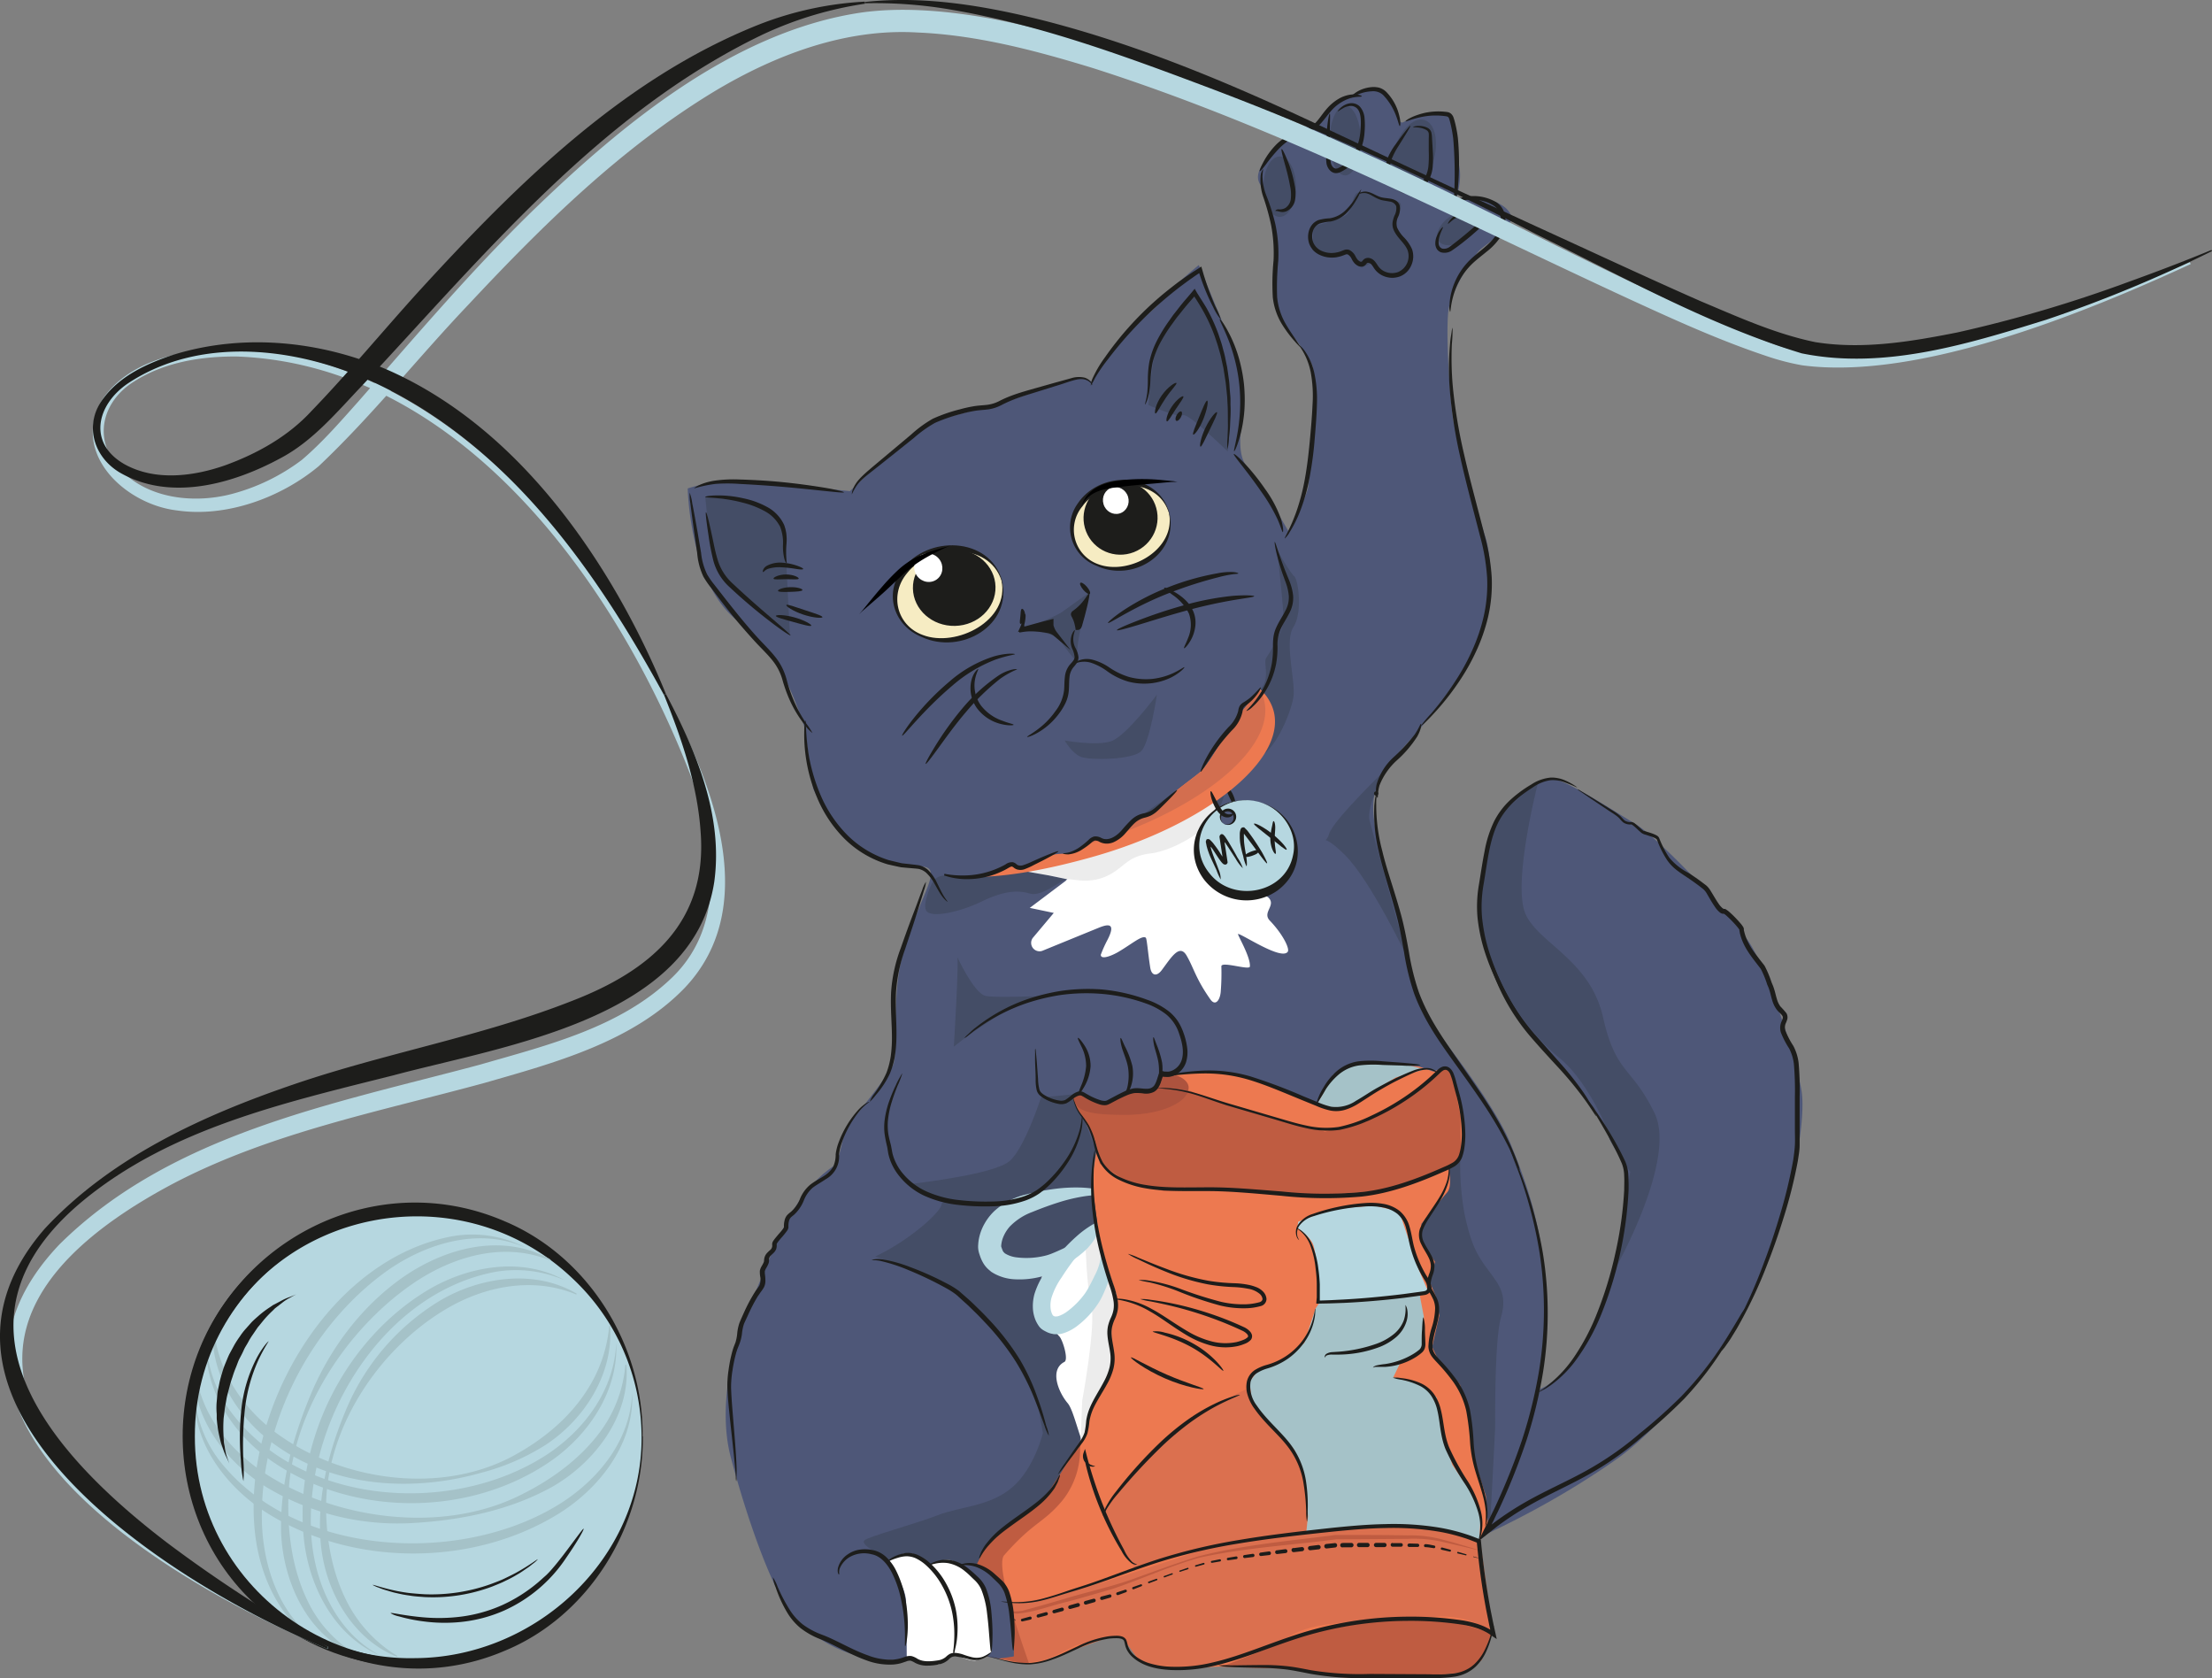 <svg id="Слой_1" data-name="Слой 1" xmlns="http://www.w3.org/2000/svg" viewBox="0 0 526.5 399.3"><rect x="0" y="0" width="526.5" height="399.3" fill="#808080" stroke="none"/><defs><style>.cls-1{fill:#4e5778;}.cls-2{fill:#444d66;}.cls-3{fill:#fff;}.cls-4{fill:#ececec;}.cls-5{fill:#b6d7e0;}.cls-6{fill:#ed7950;}.cls-7{fill:#db704f;}.cls-8{fill:#bf5c41;}.cls-9{fill:#a5c2c8;}.cls-10{fill:#1d1d1b;}.cls-11{fill:#ad533e;}.cls-12{fill:#d36e4f;}.cls-13{fill:none;stroke:#373735;stroke-miterlimit:10;stroke-width:0.82px;}.cls-14{fill:#f6ecc3;}</style></defs><path class="cls-1" d="M955.81,431.06s-1.9-2.46-12.11,1.81c-9.78,4.1-23.73,6.41-26.5,8.31-8.86,6.07-18.91,15.91-18.91,15.91s-22.63-2.3-28.33-2.3a33.48,33.48,0,0,0-10.28,1.66s.41,20.95,10.52,30.35c3.27,3,8.56,7,11.67,12.84a94.06,94.06,0,0,1,5.66,13.86l2,14.36s8.9,19.94,24.35,18.59c7.94-.69,1.16,5.65-3,20.85-2.93,10.64-.8,23.69-2.46,26.66-.73,1.31-4.09,6.1-10.5,13.87-1.55,1.88-1.66,8.58-3.83,10.08-8.81,6.13-13.09,17.52-16,24.26-.49,1.16-5.59,13.45-6.08,15-3.59,11.5-4.17,21.88-2.08,29.82,2.37,9,6.93,23.8,11.77,33,4.1,7.79,12.64,13.56,21.37,14.81s9.07-.81,10.49,0c4.36,2.42,8.84-3.84,8.84-3.84l6.61.42s86.5,1.84,151.7-43.89c9.21-6.46,25.77-24.5,33.6-41.23,6.72-14.36,11.65-37.25,10.55-46-.78-6.12-7.79-29-12.82-36.23-5.57-8-21.82-24.74-26.56-27.59s-17.59-11.34-20.51-10.89-10.65,5.8-12.77,10c-2.44,4.83-3.7,14.66-4.09,19.62s3.17,15.39,6.49,22.79,16.3,18.67,23.89,31c4.79,7.77,4.59,12.34,4.59,16.61s-2.81,18.58-7.44,29c-6.49,14.56-13.45,16.3-13.45,16.3s2.8-14.27,1.39-27.93c-1.26-12.26-3.76-20-8-30.46s-18.52-28-20.42-30.39-4.63-15.07-5.57-20.29-7.63-23.53-6.65-31.33c.83-6.65,9.73-15.19,9.73-15.19s11.2-13.73,14.68-20.53c4.27-8.35,4-21.52,2.05-27.22s-6.32-23.1-7.27-26.27-2.22-23.42-1.27-27.85,5.7-12.34,7.6-13.92,7.59-5.38,7.27-7.6-4.11-4.75-9.17-4.43-4.39,1.31-4.39,1.31,1.85-4.79,1.22-8.59-1.9-12.1-1.9-12.1-4.77-2.38-11.45,1.2c-1.7.9-1.66-5.11-5.07-7.07-2.44-1.4-9.33.86-11,2.56a27.93,27.93,0,0,0-3.21,4.33l-7.27,2.54-6.33,7s-2.85,2.85-1.27,5.38a28.18,28.18,0,0,1,3.48,11.71v13.92l1.58,7.16s7.28,8.35,7.6,11.2-.63,25.95-1.27,28.48-4.43,10.45-4.43,10.45-7.12-12.36-10.13-15.83-.63-13-.63-13-1.26-11.71-2.53-14.88-8.23-19.94-8.23-19.94-6.33,5.07-8.86,8.55c-1.26,1.73-6.64,5.73-10.44,10.28A64,64,0,0,0,955.81,431.06Z" transform="translate(-695.99 -340.22)"/><path class="cls-2" d="M863.85,458.46s1.12,12.09,2,13.79,3,6.56,3.74,7.24S884,491.06,884,491.06s-.85-16-.85-17.36.26-6.89-.25-7.74-6.13-6.73-8.34-6.64S863.85,458.46,863.85,458.46Z" transform="translate(-695.99 -340.22)"/><path class="cls-2" d="M969.32,436.6s.76-8.09,1.1-9.88,1.28-7.23,4.85-10.72a20.73,20.73,0,0,0,4.85-7.06,56.64,56.64,0,0,1,6.73,16.17c2.12,9.1,1.36,22.55,1.36,22.55s-5.47-5.3-8.26-7.41-2.12-.76-4.42-1.36A56,56,0,0,1,969.32,436.6Z" transform="translate(-695.99 -340.22)"/><path class="cls-2" d="M961,540.48a9.18,9.18,0,0,0-.92,1.27,1.94,1.94,0,0,1-.27.41l-5.87,2.28-8.3,4.09s3.61.75,4.38.91h-.06c-1.37.17-6,4.26-8.85,3.41s-6.13-.68-11.41,1.87-11.74,3.91-13.11,2.38,1.37-7,1.37-7,1-1.94,4-1.49c10.51,1.56,13.33-3.78,15.93-2.16,1.81,1.13,9.26-.81,18.67-6.72C958,538.83,959.32,540.77,961,540.48Z" transform="translate(-695.99 -340.22)"/><path class="cls-2" d="M1003.86,506c-.51,3.74-4.93,14.64-9.53,14.64s-6.47,8-8.17,12.25a11.53,11.53,0,0,1-3.21,4c-1.08.44-1.88.83-2,.83a.13.13,0,0,1,.06-.07,32.88,32.88,0,0,0,4.15-4.83,2,2,0,0,0-2.05-3.08l-7.7,2-.18,0c-.71.26-5.06,2-7.42,2.77l-.17,0,0,0-.36.11c3.41-2.63,7.53-5.16,8.87-6.5,2.05-2,5.08-2.3,6.27-5.87s4.62-5.24,7.15-9.62,1.89-4.26,6.12-8.08c2.91-2.63.85-6.64,1.71-7.83s3.91-6.47,4.08-8.68-1.45-16.36-1.52-17c.18.32,3.08,5.46,4.07,6.28s2.05,8.68-.17,12.09S1004.37,502.29,1003.86,506Z" transform="translate(-695.99 -340.22)"/><path class="cls-3" d="M961,540.48c1.63-2.05,4.85-5.48,5.41-5.48a5.57,5.57,0,0,0,.91-.24,21.26,21.26,0,0,0-4.26,4.07A3.45,3.45,0,0,1,961,540.48Z" transform="translate(-695.99 -340.22)"/><path class="cls-3" d="M990.68,562.47c-.31,0,3,5.41,2.81,7.74-.08,1-6.92-1.38-6.79,0a54.45,54.45,0,0,1-.13,5.71c-.09,2.18-1.24,3.89-2.49,2.11-3.52-5-3.94-7.47-5.65-10.41s-3.71.52-5.92,3.45c-1.19,1.58-2.43,1.35-2.74-.59-.55-3.46-.79-6.94-1.07-7.13-.92-.62-3.23,1.45-6.53,3.39-1.41.83-4.17,2-4.17.67a29.63,29.63,0,0,1,1.52-3.4c2.6-4.94-.64-3.58-2.4-2.86l-13.07,5.34a2,2,0,0,1-2.24-3.08l5-5.95-5.71-1.2,8.54-6.43s.53-.58.45-.59c1.41-.13,4.85,1.22,9-.62s4.88-5.15,10.67-5.84c4-.47,10.78-4.66,14.33-7.76,1.6-.66,2.58.49,4,.65,1.87.2.64,3.66,2.91,3.82,2.63.19,5.17.37,6.78.6,2.64.38-.37,2.61-3.79,4.64-1.41.83,5.5,5,4.32,5.66s-9.81-1.27-8.91-.33,7.36,2.56,8.57,3.82c1.77,1.85-1.62,3.45.27,5.42,3.08,3.2,4.82,6.73,4.24,7.43C1000.91,568.77,991.63,562.47,990.68,562.47Z" transform="translate(-695.99 -340.22)"/><path class="cls-2" d="M923.87,568c.34,1.87-.85,21.28-.85,21.28s4.08-3.24,5.27-3.92,10.22-7.49,16.34-8-11.4.51-14.12-.17S923.87,568,923.87,568Z" transform="translate(-695.99 -340.22)"/><path class="cls-4" d="M981,537.7a.13.13,0,0,0-.06.07c.09,0,.89-.39,2-.83-3.55,3.1-9.09,5.9-13.13,6.37-5.79.69-6.3,3.58-10.55,5.45s-7.89.55-9.3.68c-.77-.16-4.33-.91-4.38-.91l-6.15-1.08,20.32-5.29a1.94,1.94,0,0,0,.27-.41,9.18,9.18,0,0,1,.92-1.27,3.45,3.45,0,0,0,2.06-1.65,21.26,21.26,0,0,1,4.26-4.07h0l.36-.11,0,0,.17,0c2.36-.81,6.71-2.51,7.42-2.77l.18,0,7.7-2a2,2,0,0,1,2.05,3.08A32.88,32.88,0,0,1,981,537.7Z" transform="translate(-695.99 -340.22)"/><path class="cls-2" d="M943.78,601.36s-3.91,12.09-7.49,15.15-20.59,5.06-23,5.4,4.42,3.79,6.8,3.79,14.13,1.87,16.85,1,9.88-5.44,10.39-6.47,7.39-12.51,6.81-13.44-3.07-6.13-3.07-6.13Z" transform="translate(-695.99 -340.22)"/><path class="cls-2" d="M904.29,639.23c8.17-3.83,15.83-10.72,15.83-12.51s16.85,0,16.85,0l17.2-19.91s2.9,8.06,3.49,9.19-.77,22,.51,24.51,4.59,7.66,4.85,13.28-5.11,18.89-5.36,20.93-10.34,16.6-10.6,19.15-4-19.15-4-19.15-6.17-14.49-13.4-22C921.91,644.72,904.29,639.23,904.29,639.23Z" transform="translate(-695.99 -340.22)"/><path class="cls-2" d="M944.29,681s-2,8.51-7.32,13.11-12.42,4.59-17.7,6.64-16.51,5.1-17.53,6,2.94,3,2.94,3l2.42,2.3,5-2,6.47,3.41L922,712l6.85,1.07s3.15-5.88,6.89-8.26,14.47-9,14.13-11.57S944.29,681,944.29,681Z" transform="translate(-695.99 -340.22)"/><path class="cls-2" d="M1026.34,522.81s-13,12.51-14,15.83-2.29-1,3.83,5.1S1030.93,568,1030.93,568s-7.91-28.6-8.93-32.43S1026.34,522.81,1026.34,522.81Z" transform="translate(-695.99 -340.22)"/><path class="cls-2" d="M1048,557.53c1.19,14.72,12.21,28.85,19,34.3s11.91,17.36,11.91,18.72,5.11,8.51,5.11,8.51l-3.89,23.68s15.12-26.4,9.68-37.63-9.2-9.2-12.26-22.81-15.24-17.54-18.42-24.51c-3.33-7.26,3.06-31.79,3.06-31.79l-8.64,7.58a8.3,8.3,0,0,0-2.72,5Z" transform="translate(-695.99 -340.22)"/><path class="cls-2" d="M1043.7,613.11a64.92,64.92,0,0,0,.85,15.83c1.53,7.14,2.72,9.53,5.62,13.44s4.59,6,3.06,11.41-1.36,24.76-1.36,25.78-1.28,24.77-1.28,24.77L1046,687.49s-17.37-11-18.13-17.87-2-45.45-2-45.45Z" transform="translate(-695.99 -340.22)"/><path class="cls-2" d="M949.4,516.42s7.49,1.37,11.06.18,10.9-11.07,10.9-11.07-1.7,11.41-3.75,13.45-12.08,2.21-14.29,1.36S949.4,516.42,949.4,516.42Z" transform="translate(-695.99 -340.22)"/><path class="cls-2" d="M938.51,490.21s8.52-3.06,10.29-4.38,6.64-4.72,6.64-4.72-3.7,11.83-3,16.17c.27,1.62-4.34-4.94-4.34-4.94-1.86-1.52-5.29-1.93-7.7-2Z" transform="translate(-695.99 -340.22)"/><ellipse class="cls-2" cx="304.6" cy="44.42" rx="3.87" ry="7.19"/><ellipse class="cls-2" cx="320.18" cy="33.44" rx="3.7" ry="8.3"/><ellipse class="cls-2" cx="1032.34" cy="377.45" rx="9.11" ry="4.89" transform="translate(-321.45 917.84) rotate(-73.32)"/><ellipse class="cls-2" cx="1043.1" cy="394.47" rx="5.62" ry="3.32" transform="translate(-742.26 292.84) rotate(-33.07)"/><path class="cls-2" d="M1008.55,394a38.33,38.33,0,0,0,7.49-2.38c2.27-1.18,1.46-5.76,3.66-5.62s5.1,1.79,6.55,2,3.75-.43,3.07,2-2.73,1.19-1,4.17,3.58,4.17,3.41,5.95-.62,4.76-2,5.1-2.08,2.31-4,.18a17.07,17.07,0,0,0-3-2.77l-2.62,1.32-3.39-3.73-2.82,1.27s-5.2-.77-5.54-1.88l.26-5.53" transform="translate(-695.99 -340.22)"/><path class="cls-3" d="M984.28,672.26l16.07-18.85a1.75,1.75,0,0,0-2-2.74l-11.7,4.75a1.75,1.75,0,0,1-2.16-2.54h0a1.74,1.74,0,0,0-2.37-2.42c-3,1.71-5.84,3.31-5.84,3s-.46-3.25-1-6.32a1.76,1.76,0,0,0-3.35-.41c-1.27,3-2.92,5.47-4.4,2.94s-5.74-9.81-6.62-15.19c-.74-4.53-7.13-3.28-7,.45.15,4.61-2.67,4.31-4.12,4.31-9.83,0-5.35,15.16-1.65,19,.8.83,2.23,5.52,1.2,6.06-3.63,1.87-1.4,7.25.77,9.81,3.16,3.72,5.06,28.65,15.09,2.11.35-.94-2.33,2.48-3.71,4.29a1.74,1.74,0,0,0,1.83,2.73l6.89-1.74.17,0c.83-.3,8-2.92,8.63-2.92s4.49-4.87,5-5.91A2.25,2.25,0,0,1,984.28,672.26Z" transform="translate(-695.99 -340.22)"/><path class="cls-4" d="M954.34,635.91s.25,10.22,1.4,14.94-2.17,22.72-2.17,22.72l-.42,11.2,1.82-4.69.52-4.72,4.08-7,1.25-4.61-.58-8.11,1.5-4-3.19-12-1.92-8Z" transform="translate(-695.99 -340.22)"/><path class="cls-5" d="M962.25,630.55c.24.19-.12,1-.56,2.6-.2.77-.54,1.81-.7,2.81a22,22,0,0,0,0,3.82,12.12,12.12,0,0,1-.3,2.66,20.44,20.44,0,0,1-.83,2.65c-.32.86-.67,1.73-1.07,2.62-.2.45-.41.9-.65,1.38a13.94,13.94,0,0,1-.85,1.44,21.45,21.45,0,0,1-4.63,5,11,11,0,0,1-3.53,1.94,5.61,5.61,0,0,1-1.22.24l-.66,0c-.24,0-.49,0-.73-.08a4.76,4.76,0,0,1-1.45-.48l-.36-.18a5.56,5.56,0,0,1-.69-.42,3.47,3.47,0,0,1-.62-.59c-.09-.11-.17-.23-.26-.36l-.17-.27a7.55,7.55,0,0,1-.54-1.06,8.83,8.83,0,0,1-.55-2.18,10.83,10.83,0,0,1,.35-4,19.32,19.32,0,0,1,3.23-6.1,45.12,45.12,0,0,1,7.33-8.06,24,24,0,0,1,6.31-3.84c1.61-.65,2.56-.82,2.7-.57s-.56.93-1.86,2a44.91,44.91,0,0,0-5.11,4.6,60.64,60.64,0,0,0-6.17,8.1,17.31,17.31,0,0,0-2.43,4.94,7.05,7.05,0,0,0-.17,2.49,4.38,4.38,0,0,0,.28,1.08,2.38,2.38,0,0,0,.23.45.35.35,0,0,0,.06.09h0l0,0,.4.21c.07,0,.07.06.16,0a.2.2,0,0,1,.11,0,1.13,1.13,0,0,1,.18,0,1.59,1.59,0,0,0,.43-.08,7.28,7.28,0,0,0,2.22-1.2,19.6,19.6,0,0,0,3.93-3.95c.27-.36.48-.69.7-1.05s.44-.78.66-1.18c.42-.8.82-1.6,1.18-2.36a13,13,0,0,0,1.38-4.14,18.3,18.3,0,0,1,.74-4.23,15.28,15.28,0,0,1,1.5-2.9C961.17,631,962,630.37,962.25,630.55Z" transform="translate(-695.99 -340.22)"/><path class="cls-5" d="M965,627a5,5,0,0,0-.78.27,10.91,10.91,0,0,0-2,1.15,18.5,18.5,0,0,0-2.84,2.32,22.68,22.68,0,0,0-2.65,4,15.36,15.36,0,0,1-1.89,2.5,21.17,21.17,0,0,1-2.56,2.19c-.9.67-1.84,1.33-2.85,2-.5.32-1,.64-1.58,1a15.45,15.45,0,0,1-1.88.88,20.39,20.39,0,0,1-8.45,1.33,11.23,11.23,0,0,1-5-1.42c-.21-.13-.43-.25-.64-.4l-.62-.53a6.45,6.45,0,0,1-1.09-1.27,8.43,8.43,0,0,1-.77-1.53c-.07-.17-.06-.16-.09-.24l-.08-.23c-.06-.17-.14-.4-.22-.67a5.61,5.61,0,0,1-.19-1,5,5,0,0,1,0-.95,10,10,0,0,1,.16-1.35,11.74,11.74,0,0,1,.79-2.54,13,13,0,0,1,2.86-4.08,17.06,17.06,0,0,1,7.69-4,54.57,54.57,0,0,1,7-1.34,38.31,38.31,0,0,1,6.21-.27,32.06,32.06,0,0,1,8.72,1.67l2.25.74.79.24a26.14,26.14,0,0,0-3.13-.6,31.84,31.84,0,0,0-3.69-.29,27.42,27.42,0,0,0-4.82.38,41.12,41.12,0,0,0-5.65,1.37c-2,.63-4.14,1.41-6.27,2.28a14.46,14.46,0,0,0-5.38,3.47,8.77,8.77,0,0,0-1.59,2.56,6.5,6.5,0,0,0-.39,1.4,5.56,5.56,0,0,0-.08.7c0,.14,0,.08,0,.09s0,0,0,0l.11.33.1.26a1.89,1.89,0,0,0,.09.25c.08.09.06.23.15.32s.11.21.25.29l.15.16c.06.05.15.09.22.14a6.72,6.72,0,0,0,2.66.85,18.73,18.73,0,0,0,6.56-.36,11.1,11.1,0,0,0,1.46-.44c.5-.19,1-.4,1.52-.63,1-.44,2-.9,2.94-1.36a20.59,20.59,0,0,0,2.51-1.43,12.73,12.73,0,0,0,2-1.74,24.35,24.35,0,0,1,3.63-3.57,13.36,13.36,0,0,1,1.82-1.07c.56-.29,1.08-.54,1.55-.76a17.07,17.07,0,0,1,2.22-.85Z" transform="translate(-695.99 -340.22)"/><path class="cls-6" d="M928.29,720.42s-1.27-11.48,5.37-14.8,13.72-12.2,13.72-12.2L954,682.51l1.34-5.81,5.24-11.42-.07-9.2,1.28-7.66-3.83-11.31s-1.87-13.62-2-15.15,1.19-8.85,1.19-8.85l-3.4-7.15-2.24-4.47,2.07-1.32,5.27,3.23,6-3.4h4.6l1.87-1.19,1.7-2.73,3.74-.34s4.09-.17,6.81-.34a38.47,38.47,0,0,1,12.09,2.22c2.89,1.19,14.13,5.1,14.13,5.1s2.3-5.75,4.93-7.32a21,21,0,0,1,8.85-2.38c1.35.16,10.22,1,10.22,1l3.4,1.19,2.72-1,1.71.85,2.89,12.94-1,8.34-2.73,2s1,4.09-.34,5.62-6.12,7.49-6.12,7.49l-.17,4.08,3.4,4.94-1.36,4.6,1.53,3.57.85,4.6-1.7,7.49,1.36,2.89,5.28,6.13,2.13,7.23,1.27,10.64,2.73,8.51.51,7-1.88,3.57,3.07,22.13-2.22,4.6-2,3.06-2.89,1.7-9,1-19.58.17-7.15-1-7.83-1.87-15.31.34-10,.68-8-1.7-3.91-6h-3.58l-8,2.9L942.76,736l-5.36-.26-6.72-1.49-2.22-9.14Z" transform="translate(-695.99 -340.22)"/><path class="cls-7" d="M928.29,720.42s5.11,2.81,18.73-.42,38.64-12.77,45.61-13.62,34.9-3.74,39-3.06,16.51,3.4,16.51,3.4l3.07,22.13s-5.79-5.45-16.17-3.57-23.66-.68-32,4.25-19.92,7.66-22.47,7.66-11.06-1-12.26-1.19-5.1-6.13-5.1-6.13h-3.58l-7.49,1.87-7.32,3.58-5.87.72-8.25-1.79Z" transform="translate(-695.99 -340.22)"/><path class="cls-8" d="M986.68,736.85s16.68.51,17.19.51,9.87,1.87,9.87,1.87l15.66.17,14.64-1.19,4.59-2.89,2.56-6.47-10.9-3.23-17.19.34-16.17,2.89Z" transform="translate(-695.99 -340.22)"/><path class="cls-8" d="M971.19,598.81s7.66.59,8.68,1.23,19.28,6.38,19.28,6.38l12.25,3.07,9.7-2.3,10.73-6.64,8-6.34,1.71.85,2.08,10.85.13,9.32-3.07,3.15-15.83,5.15-16.34,1.15L985.1,623.4l-12.13.26-9.31-2.55-5.88-4-1.15-5.75-3-5.52a15,15,0,0,1-1.21-1.69l-1.1-2.62,2.22-1.4,5.27,3.23,6-3.4h4.6Z" transform="translate(-695.99 -340.22)"/><polygon class="cls-9" points="313.67 262.5 317.33 255.74 321.67 253.06 325.88 253.06 335.07 253.44 339.03 254.46 332.26 256.38 325.63 260.33 320.65 263.78 317.71 263.91 313.67 262.5"/><polygon class="cls-7" points="262.6 359.01 276.56 343.36 290.01 333.65 296.99 330.42 298.52 335.36 305.16 341.65 309.24 347.78 311.63 356.46 310.94 364.46 296.65 366.16 278.26 370.76 270.26 373.31 266.01 366.85 262.6 359.01"/><path class="cls-5" d="M1004.76,632.34s2.81,1.91,3.7,3.83,1.54,11.11,1.54,11.11l-.13,3.19,15.19-1.15,10.85-1.79-2.3-5.36-2.81-8.43-1.78-5.23-5.87-1.4-10.22.76-7.91,3.07Z" transform="translate(-695.99 -340.22)"/><polygon class="cls-9" points="313.12 311.4 310.43 319.57 305.84 323.53 299.71 325.82 297.41 328.76 298.05 334.12 303.29 339.99 308.14 345.1 310.31 351.48 311.33 360.8 310.94 364.46 325.75 363.61 337.63 363.36 346.43 364.89 352.14 366.5 352.43 360.16 349.88 354.68 345.67 348.55 342.99 339.87 341.97 332.59 338.65 329.53 331.63 327.74 333.41 324.04 338.39 321.48 338.77 316.89 338.9 313.31 337.94 308.27 327.41 308.97 313.88 310.25 313.12 311.4"/><path class="cls-8" d="M928.47,723.35c1.93.08,6.39.23,8.23.28a12.12,12.12,0,0,0,2.65-.11c3.51-.95,7-1.95,10.56-3,5.25-1.59,10.61-2.71,15.79-4.57s10.32-3.78,15.58-5.39c10.67-2.74,21.73-3.67,32.63-5.08,5.71,0,11.41,0,17.12.1a28.88,28.88,0,0,1,8.54,1.06c2.77.71,5.49,1.55,8.23,2.38l0,.09c-2.77-.68-5.55-1.32-8.33-1.95a30.22,30.22,0,0,0-8.42-.75l-17.1.12c-10.56,1.39-21.95,2-32.54,4.38-7.08,2-13.7,5.09-20.68,7.43-3.51,1-7,2.06-10.56,3-3.91.89-8.11,2.59-12.09,2.85-1.29-.07-2.82-.14-4.12-.26-1.82-.16-3.65-.32-5.47-.53v-.1Z" transform="translate(-695.99 -340.22)"/><path class="cls-10" d="M928.47,725.23l1,0a.09.09,0,0,1,.08.09.08.08,0,0,1-.09.08h0l-1-.1s-.05,0,0-.06S928.44,725.23,928.47,725.23Z" transform="translate(-695.99 -340.22)"/><path class="cls-10" d="M931.43,725.33l2,.07a.21.21,0,1,1,0,.41h0l-2-.18a.15.15,0,0,1-.13-.16A.15.15,0,0,1,931.43,725.33Z" transform="translate(-695.99 -340.22)"/><path class="cls-10" d="M935.37,725.47l2,0h0a.29.29,0,0,1,.28.29.29.29,0,0,1-.29.28h0l-2-.12a.25.25,0,0,1-.23-.26A.25.25,0,0,1,935.37,725.47Z" transform="translate(-695.99 -340.22)"/><path class="cls-10" d="M939.22,725.43l1.88-.51h0a.36.36,0,0,1,.44.25.37.37,0,0,1-.25.44h0l-1.93.44a.32.32,0,0,1-.15-.62Z" transform="translate(-695.99 -340.22)"/><path class="cls-10" d="M943,724.39l1.9-.53a.4.4,0,0,1,.49.27.4.4,0,0,1-.28.49h0l-1.91.51a.38.38,0,0,1-.46-.27A.4.4,0,0,1,943,724.39Z" transform="translate(-695.99 -340.22)"/><path class="cls-10" d="M946.78,723.32l1.89-.54a.43.43,0,0,1,.52.29.42.42,0,0,1-.29.53h0l-1.9.51a.41.41,0,0,1-.5-.29A.42.42,0,0,1,946.78,723.32Z" transform="translate(-695.99 -340.22)"/><path class="cls-10" d="M950.56,722.24l1.89-.54a.45.45,0,0,1,.56.31.44.44,0,0,1-.31.55h0l-1.9.52a.43.43,0,0,1-.54-.3A.45.45,0,0,1,950.56,722.24Z" transform="translate(-695.99 -340.22)"/><path class="cls-10" d="M954.35,721.18l1.9-.52a.42.42,0,0,1,.52.3.42.42,0,0,1-.29.52l-1.89.54a.44.44,0,1,1-.24-.84Z" transform="translate(-695.99 -340.22)"/><path class="cls-10" d="M958.15,720.14l1.91-.5a.39.39,0,0,1,.47.27.4.4,0,0,1-.27.47l-1.88.55a.42.42,0,0,1-.52-.27.43.43,0,0,1,.28-.52Z" transform="translate(-695.99 -340.22)"/><path class="cls-10" d="M961.94,719.12l1.86-.61h0a.32.32,0,0,1,.39.2.31.31,0,0,1-.19.39l-1.85.68a.36.36,0,0,1-.45-.21.34.34,0,0,1,.21-.44h0Z" transform="translate(-695.99 -340.22)"/><path class="cls-10" d="M965.66,717.88l1.86-.65a.24.24,0,0,1,.3.15.23.23,0,0,1-.14.29l-1.83.72a.28.28,0,0,1-.36-.15.29.29,0,0,1,.16-.36Z" transform="translate(-695.99 -340.22)"/><path class="cls-10" d="M969.37,716.58l1.85-.67a.19.19,0,0,1,.24.11.19.19,0,0,1-.11.24l-1.84.69a.19.19,0,0,1-.25-.11.2.2,0,0,1,.11-.26Z" transform="translate(-695.99 -340.22)"/><path class="cls-10" d="M973.08,715.25l1.86-.66a.15.15,0,0,1,.19.1.14.14,0,0,1-.09.19l-1.85.69a.17.17,0,0,1-.21-.1.17.17,0,0,1,.09-.22Z" transform="translate(-695.99 -340.22)"/><path class="cls-10" d="M976.8,713.94l1.86-.64a.18.18,0,0,1,.22.1.18.18,0,0,1-.11.22h0l-1.87.62a.17.17,0,0,1-.2-.1A.16.16,0,0,1,976.8,713.94Z" transform="translate(-695.99 -340.22)"/><path class="cls-10" d="M980.54,712.69l1.9-.56a.21.21,0,0,1,.25.14.19.19,0,0,1-.14.24h0l-1.89.52h0a.17.17,0,0,1-.22-.13A.18.18,0,0,1,980.54,712.69Z" transform="translate(-695.99 -340.22)"/><path class="cls-10" d="M984.36,711.66l1.94-.39a.27.27,0,0,1,.3.21.25.25,0,0,1-.2.3h0l-1.93.33h0a.23.23,0,0,1-.26-.19A.23.23,0,0,1,984.36,711.66Z" transform="translate(-695.99 -340.22)"/><path class="cls-10" d="M988.24,710.92l1.94-.33a.32.32,0,1,1,.11.64h0l-1.95.27a.29.29,0,0,1-.09-.58Z" transform="translate(-695.99 -340.22)"/><path class="cls-10" d="M992.13,710.27l2-.3a.39.39,0,0,1,.45.32.39.39,0,0,1-.33.44h0l-2,.24a.36.36,0,0,1-.1-.71Z" transform="translate(-695.99 -340.22)"/><path class="cls-10" d="M996,709.68l2-.28a.43.43,0,1,1,.13.86h0l-2,.23a.41.41,0,0,1-.11-.81Z" transform="translate(-695.99 -340.22)"/><path class="cls-10" d="M999.94,709.13l1.95-.26a.46.46,0,0,1,.52.4.45.45,0,0,1-.4.52h0l-2,.23a.45.45,0,0,1-.11-.9Z" transform="translate(-695.99 -340.22)"/><path class="cls-10" d="M1003.84,708.61l2-.25a.5.5,0,0,1,.55.43.49.49,0,0,1-.43.55h0l-2,.23a.48.48,0,0,1-.12-1Z" transform="translate(-695.99 -340.22)"/><path class="cls-10" d="M1007.75,708.12l2-.25a.53.53,0,0,1,.58.45.52.52,0,0,1-.45.58h0l-2,.22a.51.51,0,0,1-.56-.44A.51.51,0,0,1,1007.75,708.12Z" transform="translate(-695.99 -340.22)"/><path class="cls-10" d="M1011.67,707.63l2-.21a.51.51,0,0,1,.58.46.53.53,0,0,1-.46.58l-2,.23a.53.53,0,0,1-.59-.47.51.51,0,0,1,.46-.58Z" transform="translate(-695.99 -340.22)"/><path class="cls-10" d="M1015.65,707.38h2a.51.51,0,0,1,.51.52.53.53,0,0,1-.51.52h-2a.52.52,0,1,1,0-1Z" transform="translate(-695.99 -340.22)"/><path class="cls-10" d="M1019.58,707.37h2a.51.51,0,0,1,0,1h-2a.51.51,0,1,1,0-1Z" transform="translate(-695.99 -340.22)"/><path class="cls-10" d="M1023.52,707.37l2,0a.48.48,0,1,1,0,1l-2,0a.5.5,0,0,1-.51-.49.5.5,0,0,1,.49-.51Z" transform="translate(-695.99 -340.22)"/><path class="cls-10" d="M1027.46,707.42l2,0a.43.43,0,1,1,0,.86h-2a.45.45,0,0,1-.46-.45.46.46,0,0,1,.45-.46Z" transform="translate(-695.99 -340.22)"/><path class="cls-10" d="M1031.41,707.5l2,.06a.39.39,0,0,1,0,.78l-2,0a.41.41,0,0,1-.41-.41.41.41,0,0,1,.4-.41Z" transform="translate(-695.99 -340.22)"/><path class="cls-10" d="M1035.36,707.67a8.45,8.45,0,0,1,1,.13l1,.2a.31.31,0,0,1-.11.62h0l-1-.15a7.63,7.63,0,0,0-1-.09h0a.34.34,0,0,1-.32-.38.35.35,0,0,1,.38-.32Z" transform="translate(-695.99 -340.22)"/><path class="cls-10" d="M1039.27,708.47l1.9.51a.23.23,0,0,1,.17.29.24.24,0,0,1-.28.17l-1.91-.43a.28.28,0,0,1-.22-.33.28.28,0,0,1,.33-.21Z" transform="translate(-695.99 -340.22)"/><path class="cls-10" d="M1043.07,709.52l1.89.55a.14.14,0,0,1,.09.17.13.13,0,0,1-.16.09l-1.91-.45a.18.18,0,0,1-.15-.22.2.2,0,0,1,.23-.15Z" transform="translate(-695.99 -340.22)"/><path class="cls-10" d="M1046.84,710.64l1,.29s0,0,0,.06a.05.05,0,0,1-.06,0l-1-.24a.08.08,0,1,1,0-.15Z" transform="translate(-695.99 -340.22)"/><path class="cls-3" d="M907.1,712s4.46-3.69,7.16-1.49,6.41,5.28,7.72,9.4,1,14.13,1,14.13-3.47,2.69-3.81,2.2-5-.5-5.54-1.45c-.41-.69-1.82.16-1.82.16s0-9.94-.16-13.67C911.47,717,907.1,712,907.1,712Z" transform="translate(-695.99 -340.22)"/><path class="cls-8" d="M930.68,734.25l-2.3-21.57,2-4.08,5-4.69,9-6.8,4.17-6.47,4.87-7.83-.35,2A19.41,19.41,0,0,1,949,697.11c-4.59,5.61-6.8,5-14,13.19-2.42,2.75,5.27,23.83,6,26" transform="translate(-695.99 -340.22)"/><path class="cls-1" d="M921,714.93s5.42-4.11,8-2.22,6.06,4.55,7.3,8.09,1,13.58,1,13.58-3.15.52-3.68.49c-3.3-.23-4.52-1.49-5.23-1.25a4.85,4.85,0,0,1-1.72.13s.56-9.3-.9-12.24A38.28,38.28,0,0,0,921,714.93Z" transform="translate(-695.99 -340.22)"/><path class="cls-3" d="M914.81,714.3s5.73-4.36,8.43-2.36,6.41,4.82,7.71,8.56,1,12.88,1,12.88a27.85,27.85,0,0,1-3.81,2c-1.75.11-4.79-1.57-5.54-1.32a5.26,5.26,0,0,1-1.82.14s.59-9.84-1-13A40,40,0,0,0,914.81,714.3Z" transform="translate(-695.99 -340.22)"/><path class="cls-11" d="M978.91,599c0,3.6-6.71,6.51-15,6.51s-12.3-.7-12.3-4.3c0-2.38,3,.49,7.15,1.54,2.12.53,3.16-2.77,6-2.77a17.47,17.47,0,0,0,6.12-.74c.5-.14,1.61-3,2-3.18C975.71,595.29,978.91,597.1,978.91,599Z" transform="translate(-695.99 -340.22)"/><path class="cls-10" d="M988,527.5c.24-.11,1,.74,1.55,2s.68,2.51.35,2.54-.7-.89-1.29-2.11S987.7,527.63,988,527.5Z" transform="translate(-695.99 -340.22)"/><path class="cls-6" d="M955.61,544.25c-10.49,2.92-20.5,4.82-29.17,4.66,2.95-.41,7-1.21,10-2.91.85-.49,1.73.4,2.68.42a11.7,11.7,0,0,0,3.36-1c1.9-.61,2.83-1.61,4.75-1.91,1.18-.18,3.22-.14,4.38-.38a7.77,7.77,0,0,0,2.8-1.9,7.69,7.69,0,0,1,2.14-1.52,2.19,2.19,0,0,1,1.85.29,1.85,1.85,0,0,0,2,.19,11.72,11.72,0,0,0,2-1.58,22.48,22.48,0,0,1,2.78-2.44c2.69-1.87,3-1.18,5.49-3.11,1.79-1.39,3.84-3.48,5.48-4.85,1.46-1.21,4.31-3.24,5.63-4.39,1.69-1.48,5.28-7.8,6.33-9.46a82.13,82.13,0,0,1,7.58-9.72c.13-.16,0-.4,0-.6v0a10.8,10.8,0,0,1,3.41,5.21C1002.4,521,982.91,536.66,955.61,544.25Z" transform="translate(-695.99 -340.22)"/><ellipse class="cls-5" cx="992.63" cy="542.02" rx="11.36" ry="11.81" transform="translate(-395.3 1096.41) rotate(-80.92)"/><path class="cls-10" d="M994.42,530.8c10.44,1.59,14.44,14.83,5.63,21.33a12.77,12.77,0,0,1-17.63-2.82c-6.36-8.92,1.59-20.26,12-18.51Zm0,0c-9.86-1.61-17,9.49-10.47,17.33,5.57,7,17.93,4.73,19.79-4.33,1.41-5.95-3.3-12.18-9.32-13Z" transform="translate(-695.99 -340.22)"/><path class="cls-12" d="M958.38,540q-2,.65-4,1.23a7.69,7.69,0,0,1,2.14-1.52A2.19,2.19,0,0,1,958.38,540Z" transform="translate(-695.99 -340.22)"/><path class="cls-12" d="M962.4,538.65a22.48,22.48,0,0,1,2.78-2.44c2.69-1.87,3-1.18,5.49-3.11,1.79-1.39,3.84-3.48,5.48-4.85,1.46-1.21,4.31-3.24,5.63-4.39,1.69-1.48,5.28-7.8,6.33-9.46a82.13,82.13,0,0,1,7.58-9.72c.13-.16,0-.4,0-.6a9.86,9.86,0,0,1,1.11,2.51C999.72,517,984.79,530.43,962.4,538.65Z" transform="translate(-695.99 -340.22)"/><path class="cls-10" d="M1005.54,422.81c-.06.05-.51-.39-1.26-1.23a29.74,29.74,0,0,1-2.92-3.83,15.49,15.49,0,0,1-2.42-6.79,56,56,0,0,1,.18-8.73,36.13,36.13,0,0,0-.59-8.49,57.42,57.42,0,0,0-1.89-6.76,12.06,12.06,0,0,1-.6-4.82,3.31,3.31,0,0,1,.57-1.69c.09,0-.1.63-.13,1.73a13.33,13.33,0,0,0,.92,4.54,48.22,48.22,0,0,1,2.14,6.79,33.67,33.67,0,0,1,.7,8.75,63.85,63.85,0,0,0-.27,8.57,15.53,15.53,0,0,0,2.07,6.5c1,1.72,1.94,3,2.58,4S1005.61,422.76,1005.54,422.81Z" transform="translate(-695.99 -340.22)"/><path class="cls-10" d="M1006.23,371.81c0,.17-.76.36-1.88.91a14.62,14.62,0,0,0-3.92,2.85,37.85,37.85,0,0,0-3.16,3.82c-.77,1-1.3,1.66-1.43,1.58s.15-.84.76-2a18.12,18.12,0,0,1,3-4.19,11,11,0,0,1,4.42-2.8C1005.36,371.58,1006.22,371.67,1006.23,371.81Z" transform="translate(-695.99 -340.22)"/><path class="cls-10" d="M999.56,390.41c-.07,0,.15-.35.68-.38a2.79,2.79,0,0,0,1.69-.32,3,3,0,0,0,1.28-2,9.6,9.6,0,0,0-.17-3.28c-.42-2.4-1.06-4.54-1.49-6.11s-.65-2.57-.5-2.62.62.84,1.25,2.36a29.6,29.6,0,0,1,1.84,6.18,9.2,9.2,0,0,1,.08,3.69,3.63,3.63,0,0,1-1.92,2.51,2.41,2.41,0,0,1-1.25.23,5.1,5.1,0,0,1-.83-.17C999.81,390.36,999.62,390.48,999.56,390.41Z" transform="translate(-695.99 -340.22)"/><path class="cls-10" d="M1020.13,363.14c0,.17-1.06,0-2.59.39a10.16,10.16,0,0,0-5,3.42c-.79.92-1.48,1.93-2.28,2.76a6.55,6.55,0,0,1-2.54,1.73c-1.66.57-2.7.52-2.73.4s1-.43,2.41-1.12a6.79,6.79,0,0,0,2.1-1.71c.68-.78,1.33-1.79,2.19-2.79a11.5,11.5,0,0,1,2.81-2.42,7.7,7.7,0,0,1,2.87-1.05C1019.14,362.51,1020.18,363,1020.13,363.14Z" transform="translate(-695.99 -340.22)"/><path class="cls-10" d="M1014.38,366.71s.27-.5,1.06-1.11a3.9,3.9,0,0,1,1.7-.77,2.76,2.76,0,0,1,2.47.7,4.64,4.64,0,0,1,1.17,2.81,18.57,18.57,0,0,1,0,3.34,12.65,12.65,0,0,1-2.71,7.14,8.64,8.64,0,0,1-3.28,2.46,2.29,2.29,0,0,1-1.2.1,2.16,2.16,0,0,1-1-.57,3.17,3.17,0,0,1-.89-1.87,13,13,0,0,1-.06-1.73c0-.55,0-1.07,0-1.58,0-1,0-2,.08-2.84.15-3.47.65-5.59.79-5.56s0,2.14,0,5.58c0,.86,0,1.8.06,2.81,0,.51,0,1,.05,1.57a10.13,10.13,0,0,0,.1,1.59c.12,1,.88,1.85,1.73,1.46a7.72,7.72,0,0,0,2.79-2.14,12,12,0,0,0,2.54-6.52c.19-2.17.28-4.38-.73-5.5a2.1,2.1,0,0,0-1.81-.63,3.88,3.88,0,0,0-1.55.51C1014.87,366.43,1014.44,366.78,1014.38,366.71Z" transform="translate(-695.99 -340.22)"/><path class="cls-10" d="M1029.18,370.22c-.18,0-.34-1-.88-2.4a14.36,14.36,0,0,0-3.11-5,3.48,3.48,0,0,0-2.74-.87,9.39,9.39,0,0,0-2.58.49c-1.44.5-2.23,1.09-2.34,1s.54-.94,2-1.69a8.35,8.35,0,0,1,2.81-.79,5.64,5.64,0,0,1,1.81.1,4,4,0,0,1,1.77,1,12,12,0,0,1,3.1,5.59C1029.43,369.19,1029.31,370.21,1029.18,370.22Z" transform="translate(-695.99 -340.22)"/><path class="cls-10" d="M1032.33,370.46c0-.06.53-.32,1.6-.28a4.41,4.41,0,0,1,1.92.5,1.78,1.78,0,0,1,.84,1.09,7.36,7.36,0,0,1,.15,1.37c.06.92.12,1.92.18,3a25.17,25.17,0,0,1,0,3.5,8.17,8.17,0,0,1-1.18,3.84,5.12,5.12,0,0,1-3.69,2.41,5.43,5.43,0,0,1-4.24-1.21,6,6,0,0,1-2-3.58,6.54,6.54,0,0,1,.53-3.62,15.67,15.67,0,0,1,1.54-2.66c2.17-3,3.58-4.75,3.7-4.66s-1.06,2-3,5.09a17.82,17.82,0,0,0-1.34,2.58,5.6,5.6,0,0,0-.37,3.1,4.94,4.94,0,0,0,1.66,2.91,4.37,4.37,0,0,0,3.38.94,4.09,4.09,0,0,0,2.92-1.9,7.3,7.3,0,0,0,1.07-3.33,27.38,27.38,0,0,0,.06-3.37c0-1.08,0-2.08,0-3a9.1,9.1,0,0,0,0-1.23,1.16,1.16,0,0,0-.49-.74,4.58,4.58,0,0,0-1.62-.59C1032.91,370.45,1032.34,370.55,1032.33,370.46Z" transform="translate(-695.99 -340.22)"/><path class="cls-10" d="M1041.43,389.56c-.08,0,.13-.46.34-1.25a14,14,0,0,0,.41-3.44,98.64,98.64,0,0,0-.29-11.62,31,31,0,0,0-.56-3.23c-.12-.5-.25-1.06-.39-1.48s-.27-.55-.67-.64a16.56,16.56,0,0,0-5.07,0c-2.91.46-4.57,1.36-4.65,1.19s1.48-1.28,4.5-2a15.56,15.56,0,0,1,5.42-.21,1.78,1.78,0,0,1,.93.43,2.25,2.25,0,0,1,.55.85c.19.56.31,1,.45,1.59a29.22,29.22,0,0,1,.6,3.35,64.54,64.54,0,0,1,0,11.81,11.09,11.09,0,0,1-.79,3.54C1041.83,389.25,1041.48,389.6,1041.43,389.56Z" transform="translate(-695.99 -340.22)"/><path class="cls-10" d="M1041.13,414.44a4.15,4.15,0,0,1-.13-1.75,15.66,15.66,0,0,1,1-4.68,16.35,16.35,0,0,1,3.94-6c1.92-1.89,4.49-3.41,6.09-5.79a6.87,6.87,0,0,0,1.17-3.86,3.78,3.78,0,0,0-1.58-3.13,8.62,8.62,0,0,0-3.24-1.31,10.78,10.78,0,0,0-3.12-.15,11.43,11.43,0,0,0-4.35,1.32,9.81,9.81,0,0,1-1.51.83c-.05,0,.35-.54,1.28-1.2a10.75,10.75,0,0,1,11.54-.33,4.75,4.75,0,0,1,1.5,1.67,5.23,5.23,0,0,1,.58,2.26,8,8,0,0,1-1.32,4.51,15,15,0,0,1-3.18,3.31c-1.12.93-2.21,1.75-3.15,2.62a16.53,16.53,0,0,0-3.91,5.51C1041.19,411.91,1041.34,414.46,1041.13,414.44Z" transform="translate(-695.99 -340.22)"/><path class="cls-10" d="M1040.64,393.46c-.06,0,.1-.43.59-1a6.43,6.43,0,0,1,2.65-1.8,6.6,6.6,0,0,1,2.22-.41,3.34,3.34,0,0,1,2.61,1,2.2,2.2,0,0,1,.54,1.6,2.28,2.28,0,0,1-.88,1.49c-.69.65-1.42,1.29-2.18,1.94-1.54,1.3-3,2.45-4.48,3.46a3.15,3.15,0,0,1-2.74.52,1.94,1.94,0,0,1-1.06-.92,2.59,2.59,0,0,1-.29-1.17,4.64,4.64,0,0,1,.39-1.84,6.48,6.48,0,0,1,.64-1.22c.42-.62.74-.89.8-.85s-.14.41-.42,1.06a9.17,9.17,0,0,0-.43,1.21,4.35,4.35,0,0,0-.18,1.6,1.31,1.31,0,0,0,.85,1.25,2.26,2.26,0,0,0,1.87-.5c1.33-1,2.83-2.19,4.32-3.45.76-.64,1.48-1.28,2.17-1.9a1.34,1.34,0,0,0,.56-.78,1.19,1.19,0,0,0-.28-.84,2.4,2.4,0,0,0-1.82-.7,6.2,6.2,0,0,0-2,.23,7.42,7.42,0,0,0-2.59,1.36C1041,393.21,1040.71,393.51,1040.64,393.46Z" transform="translate(-695.99 -340.22)"/><path class="cls-10" d="M1019,386.82s0-.3.48-.62a2.8,2.8,0,0,1,2.22-.29c1,.22,2,1,3.15,1.28.61.15,1.32.17,2.1.31a3.59,3.59,0,0,1,1.22.41,2.17,2.17,0,0,1,.94,1.12,4.25,4.25,0,0,1-.36,2.84,3.51,3.51,0,0,0-.22,2.49,7.63,7.63,0,0,0,1.63,2.35,9.48,9.48,0,0,1,1.93,2.83,5.17,5.17,0,0,1-.14,3.71,4.86,4.86,0,0,1-2.75,2.75,5.33,5.33,0,0,1-4-.14,5,5,0,0,1-1.71-1.23c-.5-.56-.77-1.17-1.12-1.52s-.83-.43-1-.28-.12.14-.25.29a1.63,1.63,0,0,1-.56.44,1.58,1.58,0,0,1-1.39-.1,2.86,2.86,0,0,1-.88-.72,4.49,4.49,0,0,1-.56-.87,2.47,2.47,0,0,0-.92-1.09.67.67,0,0,0-.52,0l-.82.31a7.94,7.94,0,0,1-1.85.4,6.8,6.8,0,0,1-3.6-.65,4.79,4.79,0,0,1-2.4-2.61,5.07,5.07,0,0,1,0-3.33,4.3,4.3,0,0,1,.83-1.4,3.79,3.79,0,0,1,1.32-.9,11.4,11.4,0,0,1,2.7-.43,6.83,6.83,0,0,0,3.78-1.91,15.55,15.55,0,0,0,2.14-2.59,22.65,22.65,0,0,1,1.62-2.43,11.25,11.25,0,0,1-1.25,2.66,14.12,14.12,0,0,1-2.07,2.8,7.3,7.3,0,0,1-4.11,2.25,11.45,11.45,0,0,0-2.49.46,2.84,2.84,0,0,0-1.59,1.8,4.11,4.11,0,0,0,.06,2.68,3.82,3.82,0,0,0,1.93,2,5.75,5.75,0,0,0,3,.5,6.76,6.76,0,0,0,1.59-.35c.26-.09.49-.21.85-.33a1.74,1.74,0,0,1,1.25,0,3.3,3.3,0,0,1,1.48,1.57,4.9,4.9,0,0,0,.44.69,1.88,1.88,0,0,0,.55.45.5.5,0,0,0,.42.07c.1,0,.17-.2.56-.57a1.59,1.59,0,0,1,1.39-.28,2.23,2.23,0,0,1,1.08.64c.55.58.79,1.17,1.16,1.55a3.81,3.81,0,0,0,1.32,1,4.23,4.23,0,0,0,3.18.13,4.14,4.14,0,0,0,2.3-5.09c-.67-1.88-2.71-3.09-3.46-5.23a3.56,3.56,0,0,1-.13-1.65,8,8,0,0,1,.42-1.43,3.7,3.7,0,0,0,.43-2.27,1.85,1.85,0,0,0-1.56-1.1c-.71-.16-1.43-.21-2.12-.41-1.37-.44-2.25-1.22-3.11-1.46a2.71,2.71,0,0,0-2,.06C1019.22,386.61,1019.09,386.85,1019,386.82Z" transform="translate(-695.99 -340.22)"/><path class="cls-10" d="M1001.8,468.36c-.17-.11,1.33-2.36,2.76-6.42a50.55,50.55,0,0,0,1.93-7.29c.53-2.8.92-5.91,1.23-9.19s.58-6.44.7-9.28a31.25,31.25,0,0,0-.47-7.47c-.87-4.21-2.88-6.21-2.68-6.33,0,0,.16.08.39.31a6.78,6.78,0,0,1,.92,1.08,14.23,14.23,0,0,1,2.14,4.76,29.29,29.29,0,0,1,.73,7.68c-.06,2.9-.33,6-.61,9.35a84.92,84.92,0,0,1-1.34,9.29,43.49,43.49,0,0,1-2.2,7.37,29.9,29.9,0,0,1-2.34,4.63A6.08,6.08,0,0,1,1001.8,468.36Z" transform="translate(-695.99 -340.22)"/><path class="cls-10" d="M1034.12,513a34,34,0,0,1,2.53-3,73.53,73.53,0,0,0,6.34-8.64,51.14,51.14,0,0,0,3.47-6.51,42.33,42.33,0,0,0,2.69-8,34.42,34.42,0,0,0,.8-9.23,48.62,48.62,0,0,0-1.69-9.86c-1.73-6.72-3.46-13.12-4.75-19a113.33,113.33,0,0,1-2.45-15.85,63.57,63.57,0,0,1,.07-10.82c.08-1.27.29-2.25.38-2.91a4,4,0,0,1,.22-1,35.9,35.9,0,0,1-.17,3.94,75.81,75.81,0,0,0,.29,10.72,123,123,0,0,0,2.67,15.69c1.33,5.86,3.1,12.23,4.82,19a48.42,48.42,0,0,1,1.71,10.09,35.14,35.14,0,0,1-.89,9.51,42.74,42.74,0,0,1-2.85,8.14,49.29,49.29,0,0,1-3.65,6.56,61.68,61.68,0,0,1-6.69,8.5c-.86.94-1.58,1.63-2.07,2.09A4.22,4.22,0,0,1,1034.12,513Z" transform="translate(-695.99 -340.22)"/><path class="cls-10" d="M903,602.4a6.77,6.77,0,0,1,1.07-1.9,26.54,26.54,0,0,0,2.92-5,19.19,19.19,0,0,0,1-3.84,31.46,31.46,0,0,0,.3-4.58c0-3.25-.38-6.87-.2-10.72a36.3,36.3,0,0,1,2.31-10.56c1.09-3.12,2.1-5.9,3-8.24s1.56-4.22,2.08-5.51a8.12,8.12,0,0,1,.91-2,8.45,8.45,0,0,1-.5,2.11c-.39,1.34-1,3.26-1.74,5.63s-1.7,5.18-2.73,8.3a37.88,37.88,0,0,0-2.17,10.29c-.17,3.74.18,7.35.11,10.68a31.78,31.78,0,0,1-.41,4.72,18.9,18.9,0,0,1-1.19,4,22,22,0,0,1-3.3,5A10.69,10.69,0,0,1,903,602.4Z" transform="translate(-695.99 -340.22)"/><path class="cls-10" d="M889.38,514.66a8.49,8.49,0,0,1-1.8-1.89,28,28,0,0,1-3.68-6.09,34.76,34.76,0,0,1-1.66-4.64,12.86,12.86,0,0,0-2.47-4.76c-1.2-1.5-2.72-2.91-4.18-4.51s-2.93-3.27-4.38-5-2.82-3.52-4.13-5.22L865.16,480a20.41,20.41,0,0,1-1.75-2.57,16.1,16.1,0,0,1-1.47-5.55c-.25-1.73-.48-3.35-.69-4.83-.41-2.95-.73-5.34-.92-7a12.58,12.58,0,0,1-.19-2.6,11,11,0,0,1,.62,2.53c.33,1.64.76,4,1.28,6.95.25,1.47.52,3.08.82,4.81a15.06,15.06,0,0,0,1.46,5.19,19.69,19.69,0,0,0,1.69,2.42l1.94,2.49c1.32,1.69,2.69,3.43,4.13,5.18s2.87,3.43,4.31,5,2.94,3,4.19,4.6a14.65,14.65,0,0,1,1.6,2.52,15.49,15.49,0,0,1,1,2.63,37,37,0,0,0,1.5,4.59,32.51,32.51,0,0,0,3.3,6.14A17.41,17.41,0,0,1,889.38,514.66Z" transform="translate(-695.99 -340.22)"/><path class="cls-10" d="M896.87,457.37c0,.16-2-.05-5.27-.39s-7.71-.82-12.65-1.18c-2.47-.18-4.83-.32-7-.43a39.12,39.12,0,0,0-5.65,0,32.63,32.63,0,0,0-5.08,1.06c-.09-.09,1.66-1.37,5-1.85a32.45,32.45,0,0,1,5.78-.26c2.16.06,4.53.17,7,.35,5,.37,9.45,1,12.67,1.51S896.89,457.23,896.87,457.37Z" transform="translate(-695.99 -340.22)"/><path class="cls-10" d="M883.22,474.28c-.06,0-.32-.33-.53-1.07a12.29,12.29,0,0,1-.34-3.22,10.47,10.47,0,0,0-.67-4.41,8.7,8.7,0,0,0-3.76-3.77,21.63,21.63,0,0,0-5.22-2,35.18,35.18,0,0,0-4.55-.88c-2.63-.32-4.29-.29-4.3-.46s1.65-.45,4.37-.33a27.81,27.81,0,0,1,4.72.66,20.25,20.25,0,0,1,5.53,2,9.25,9.25,0,0,1,4.16,4.33,10.42,10.42,0,0,1,.52,4.84,18.36,18.36,0,0,0,0,3.11C883.19,473.85,883.3,474.25,883.22,474.28Z" transform="translate(-695.99 -340.22)"/><path class="cls-10" d="M877.62,476.34c-.07,0-.11-.19,0-.48a2,2,0,0,1,.8-.95,6.58,6.58,0,0,1,3.75-.79,13.12,13.12,0,0,1,3.63.75c.89.32,1.4.6,1.36.75s-.63.14-1.54,0-2.16-.33-3.5-.4a9,9,0,0,0-3.32.36C878,475.89,877.78,476.38,877.62,476.34Z" transform="translate(-695.99 -340.22)"/><path class="cls-10" d="M880.1,477.92c-.1-.29,1.23-1,3-1s3.12.72,3,1-1.42.12-3,.12S880.2,478.22,880.1,477.92Z" transform="translate(-695.99 -340.22)"/><path class="cls-10" d="M881.16,480.81c-.06-.29,1.22-.82,2.89-.87s3,.39,2.94.69-1.34.38-2.91.43S881.23,481.12,881.16,480.81Z" transform="translate(-695.99 -340.22)"/><path class="cls-10" d="M884.15,491.41c-.09.11-1.85-1-4.54-3.06a124.62,124.62,0,0,1-10.1-8.54,12.93,12.93,0,0,1-3.78-6.39,55.77,55.77,0,0,1-1.11-5.87c-.51-3.34-.75-5.41-.59-5.44s.66,2,1.37,5.3c.38,1.64.7,3.64,1.32,5.72A12.37,12.37,0,0,0,870.3,479c3.71,3.5,7.26,6.54,9.8,8.72S884.25,491.28,884.15,491.41Z" transform="translate(-695.99 -340.22)"/><path class="cls-10" d="M889.09,489.1c-.13.29-2-.25-4.29-.88s-4.17-1.13-4.13-1.44,2.06-.3,4.43.36S889.21,488.83,889.09,489.1Z" transform="translate(-695.99 -340.22)"/><path class="cls-10" d="M891.74,487.08c0,.29-2.14.2-4.58-.62s-4.18-2-4-2.27,2,.43,4.38,1.21S891.8,486.76,891.74,487.08Z" transform="translate(-695.99 -340.22)"/><path class="cls-10" d="M980,443.63c-.27-.16.5-1.95,1.4-4.15s1.62-4,1.93-3.92,0,2.07-.9,4.35S980.3,443.78,980,443.63Z" transform="translate(-695.99 -340.22)"/><path class="cls-10" d="M981.73,446.51c-.29-.08.06-2.16,1.17-4.48s2.49-3.9,2.74-3.72-.67,2-1.73,4.2S982,446.6,981.73,446.51Z" transform="translate(-695.99 -340.22)"/><path class="cls-10" d="M956,431.88s-.12-.21-.4-.52a2.91,2.91,0,0,0-1.58-.86c-1.57-.38-3.88.74-6.76,1.57l-4.7,1.47c-1.69.53-3.5,1.06-5.33,1.77-.92.36-1.81.76-2.74,1.23a9.74,9.74,0,0,1-3.17,1.08c-1.13.16-2.2.18-3.27.36a29.86,29.86,0,0,0-3.26.73,39.39,39.39,0,0,0-6.24,2.13,29.12,29.12,0,0,0-5,3.56L905.28,451c-2.36,1.88-4.32,3.31-5.29,4.65a13.33,13.33,0,0,0-1.25,2.24s0-.24.07-.68a6.49,6.49,0,0,1,.82-1.81c.92-1.5,2.87-3.07,5.15-5l8.11-6.8a28.5,28.5,0,0,1,5.13-3.74,37.57,37.57,0,0,1,6.43-2.23,31,31,0,0,1,3.38-.75c1.14-.19,2.28-.21,3.3-.35a8.71,8.71,0,0,0,2.85-.95,27.31,27.31,0,0,1,2.85-1.24c1.89-.7,3.73-1.2,5.43-1.69l4.74-1.34,3.92-1.08a6.09,6.09,0,0,1,3.16-.16,3,3,0,0,1,1.66,1.15C956,431.62,956,431.88,956,431.88Z" transform="translate(-695.99 -340.22)"/><path class="cls-10" d="M986.63,416.31a12.28,12.28,0,0,1-1.87-3c-.52-1-1.12-2.23-1.73-3.7-.3-.73-.61-1.51-.91-2.35-.15-.42-.3-.86-.45-1.3l-.2-.62-.05-.13-.08.06-.52.35c-.39.26-.78.54-1.19.83-.81.56-1.63,1.17-2.49,1.81-1.7,1.29-3.47,2.73-5.24,4.29a91,91,0,0,0-12.22,13.19,37.29,37.29,0,0,0-3.07,4.48,14.29,14.29,0,0,1-1,1.77,5,5,0,0,1,.56-2,27.47,27.47,0,0,1,2.83-4.75,76.38,76.38,0,0,1,12.12-13.57c1.79-1.58,3.59-3,5.33-4.32.88-.63,1.73-1.24,2.56-1.79.41-.29.82-.56,1.22-.81l1.7-1.1.58,2c.14.44.27.87.41,1.29.27.84.54,1.62.81,2.35.54,1.47,1.06,2.72,1.5,3.75A23.38,23.38,0,0,1,986.63,416.31Z" transform="translate(-695.99 -340.22)"/><path class="cls-10" d="M988.17,447.11a12.23,12.23,0,0,1,0-2.72c0-.87.11-1.93.09-3.16s0-2.64-.06-4.19q-.06-1.16-.12-2.43c-.09-.84-.18-1.71-.27-2.62s-.25-1.83-.4-2.79c-.08-.48-.15-1-.23-1.45l-.33-1.48c-.11-.49-.21-1-.34-1.51s-.28-1-.43-1.52c-.26-1-.65-2.05-1-3.11a42.1,42.1,0,0,0-2.88-6.2c-.57-1-1.2-2-1.84-3l-.1-.16h0l-1.1,1.27c-.74.84-1.43,1.69-2.09,2.53l-1,1.24-.91,1.26a38.21,38.21,0,0,0-3.09,4.88,20.79,20.79,0,0,0-1.76,4.65,27.38,27.38,0,0,0-.48,4.11,24.24,24.24,0,0,1-.36,3.19l-.29,1.14c-.1.33-.22.59-.3.81-.18.43-.28.64-.32.63s0-.26.1-.7c.05-.23.13-.49.19-.82l.19-1.13a30,30,0,0,0,.16-3.14,24.9,24.9,0,0,1,.34-4.25,20.23,20.23,0,0,1,1.7-4.91,37.26,37.26,0,0,1,3.08-5.06l.91-1.29,1-1.27c.66-.86,1.35-1.73,2.1-2.58l1.11-1.3.55-.65.28-.32.14-.16,0,0,0,.05,0,.09.43.74a3,3,0,0,0,.23.38l.13.21c.62,1,1.29,2,1.88,3a41.84,41.84,0,0,1,2.93,6.39c.35,1.08.74,2.12,1,3.19l.42,1.56c.13.52.22,1,.33,1.55s.21,1,.31,1.51l.22,1.48c.13,1,.29,1.92.34,2.84s.14,1.81.21,2.67,0,1.67.05,2.46c.06,1.57-.07,3-.11,4.23s-.17,2.3-.27,3.17A14,14,0,0,1,988.17,447.11Z" transform="translate(-695.99 -340.22)"/><path class="cls-10" d="M976,431.36c.2.26-1.23,1.62-2.56,3.59s-2.13,3.77-2.44,3.67,0-2.18,1.51-4.31S975.83,431.12,976,431.36Z" transform="translate(-695.99 -340.22)"/><path class="cls-10" d="M977.64,434.55c.22.23-.77,1.46-1.82,3.06s-1.79,3-2.09,2.88,0-1.77,1.16-3.5S977.45,434.32,977.64,434.55Z" transform="translate(-695.99 -340.22)"/><path class="cls-10" d="M977.17,438.15c.27.15.21.76-.12,1.37s-.83,1-1.1.82-.22-.76.12-1.37S976.89,438,977.17,438.15Z" transform="translate(-695.99 -340.22)"/><path class="cls-10" d="M921.53,554.82s-.77-.46-1.62-1.77c-.44-.65-.88-1.48-1.42-2.41a10.28,10.28,0,0,0-2.14-2.82,4.18,4.18,0,0,0-1.73-.84c-.63-.08-1.45-.14-2.26-.21l-1.24-.11-.64-.06-.64-.13c-.85-.19-1.73-.37-2.63-.59A24.56,24.56,0,0,1,897,539.81a30.37,30.37,0,0,1-6.58-9.92,38.46,38.46,0,0,1-3-15.85,9.77,9.77,0,0,1,.25-2.38c.22,0,0,3.41.91,8.76a43.8,43.8,0,0,0,2.75,9.06,30.46,30.46,0,0,0,6.42,9.53,24.3,24.3,0,0,0,9.75,5.88l2.52.61.61.14.61.07,1.2.13c.78.1,1.52.16,2.36.3a5.07,5.07,0,0,1,2.06,1.07,10.69,10.69,0,0,1,2.17,3.13c.49,1,.88,1.82,1.24,2.48C921,554.16,921.6,554.75,921.53,554.82Z" transform="translate(-695.99 -340.22)"/><path class="cls-10" d="M947.91,542.79c.07.14-1.39,1-3.8,2.24l-2,1a16.57,16.57,0,0,1-2.4,1.08,3,3,0,0,1-1.66,0,2.44,2.44,0,0,1-.78-.44,1.08,1.08,0,0,0-.4-.24c-.15-.06-.54.14-1,.41a15.41,15.41,0,0,1-1.4.73,19.28,19.28,0,0,1-8.33,1.85,16.37,16.37,0,0,1-5.44-.88l.1-.42c.73.22,1.13.38,1.11.46s-.44.06-1.2,0l.1-.42a23.91,23.91,0,0,0,5.31.37,20.57,20.57,0,0,0,7.87-1.93c.46-.21.9-.44,1.33-.68a2.57,2.57,0,0,1,1.76-.53,2.07,2.07,0,0,1,.85.47,1.34,1.34,0,0,0,.44.27,1.92,1.92,0,0,0,1.06,0,18.42,18.42,0,0,0,2.28-.92l2-.89C946.27,543.24,947.85,542.65,947.91,542.79Z" transform="translate(-695.99 -340.22)"/><path class="cls-10" d="M976.16,528.25c.1.12-1.14,1.47-3.24,3.55-.53.52-1.08,1.11-1.79,1.7a6.74,6.74,0,0,1-1.22.79,7.85,7.85,0,0,1-1.43.5,5.4,5.4,0,0,0-2.45,1.32c-.74.68-1.4,1.54-2.18,2.4a8,8,0,0,1-2.8,2.12,4.17,4.17,0,0,1-1.75.34,3.83,3.83,0,0,1-1.64-.44,1.88,1.88,0,0,0-1.06-.29,2.37,2.37,0,0,0-.92.58,17.16,17.16,0,0,1-2,1.47,7.28,7.28,0,0,1-3.39,1.24c-.87,0-1.33-.15-1.32-.21s.48-.06,1.26-.22a8.17,8.17,0,0,0,3-1.47,20.41,20.41,0,0,0,1.82-1.51,3,3,0,0,1,1.33-.84,2.7,2.7,0,0,1,1.68.31c1.58.89,3.55-.22,4.94-1.83a32.73,32.73,0,0,1,2.27-2.46,6.37,6.37,0,0,1,1.4-1,6.28,6.28,0,0,1,1.52-.53,5.56,5.56,0,0,0,2.35-1c.66-.49,1.25-1.06,1.82-1.54C974.62,529.28,976.05,528.14,976.16,528.25Z" transform="translate(-695.99 -340.22)"/><path class="cls-10" d="M996.07,503.8c.12.06-.43,1.42-2.09,3.08a13.1,13.1,0,0,1-1.45,1.22,2.09,2.09,0,0,0-.6.58,2.33,2.33,0,0,0-.19.86,8.77,8.77,0,0,1-2.49,4.44c-4.7,5-7.16,10-7.46,9.88-.13-.06.31-1.41,1.4-3.42a36,36,0,0,1,5.22-7.21,8.22,8.22,0,0,0,2.31-3.85,3,3,0,0,1,.38-1.23,2.76,2.76,0,0,1,.9-.81,15.17,15.17,0,0,0,1.45-1C995.15,504.88,995.92,503.7,996.07,503.8Z" transform="translate(-695.99 -340.22)"/><path class="cls-10" d="M939.88,486.29a12.18,12.18,0,0,1-1,3.69q3.52-1,7.1-1.79a4.82,4.82,0,0,0,1.08,2.93,3.78,3.78,0,0,0-1.76-.77c-.46-.09-.93-.14-1.4-.19a11,11,0,0,0-5.29.52" transform="translate(-695.99 -340.22)"/><path class="cls-10" d="M938.61,490.68c-.06-.1.71-.64,2.22-.89a14,14,0,0,1,2.69-.12c.5,0,1.05.09,1.62.15l.63.09,0,0s0,.12-.1-.31a3.84,3.84,0,0,1-.11-.46l0-.21h0l-3.27.78-4,.91c.23-.5.46-1,.64-1.4s.22-.56.32-.81c.16-.43.27-.8.37-1.11.19-.62.29-1,.38-1s.13.38.07,1a8.56,8.56,0,0,1-.19,1.22l-.09.36,0,.19v.06l0,.2a1.07,1.07,0,0,0,.19-.07.41.41,0,0,1,.09,0l.39-.11,1.72-.48,1.89-.51,2.67-.68c0,.23,0,.49,0,.74l0,.44,0,.22c0,.13,0,.25.08.37a4.53,4.53,0,0,0,.64,1.31l3.37,4.36-3.35-2.84-.47-.4c-.12-.09-.28-.25-.36-.29a2.13,2.13,0,0,0-.49-.28,4.23,4.23,0,0,0-1.07-.3c-.53-.07-1-.18-1.52-.22a18.62,18.62,0,0,0-2.55-.13C939.48,490.51,938.66,490.81,938.61,490.68Z" transform="translate(-695.99 -340.22)"/><path class="cls-10" d="M955.24,481.47a10.61,10.61,0,0,1-3.53,4.53.64.64,0,0,0-.28.33.64.64,0,0,0,.12.42,7.83,7.83,0,0,1,.94,2.82c.3,0,.46-.35.53-.65q1-3.82,2.23-7.59" transform="translate(-695.99 -340.22)"/><path class="cls-10" d="M955.25,481.33c.15.05,0,1.09-.38,2.72-.19.81-.43,1.78-.71,2.85l-.54,1.93a3,3,0,0,1-.29.79,1.07,1.07,0,0,1-.36.37,1,1,0,0,1-.51.14l-.31,0H952c0-.39-.1-.78-.17-1.09s-.07-.32-.11-.47l-.1-.34a6.82,6.82,0,0,0-.31-.79l-.18-.36-.14-.27a1.4,1.4,0,0,1-.1-.39,1,1,0,0,1,.31-.71c.26-.21.29-.21.41-.31a11.31,11.31,0,0,0,2-1.89c1-1.22,1.46-2.14,1.61-2.07s0,1.09-1,2.54a10.09,10.09,0,0,1-2,2.23c-.32.25-.24.2-.25.22h0s0,0,0,0l.06.1a4.13,4.13,0,0,1,.22.42,7.9,7.9,0,0,1,.37.89l0,.1h0l.44-1.39c.34-1.06.66-2,1-2.8C954.68,482.23,955.1,481.28,955.25,481.33Z" transform="translate(-695.99 -340.22)"/><path class="cls-10" d="M940.47,515.58c-.09-.17,1.48-.87,3.54-2.62a18.65,18.65,0,0,0,3.15-3.46,10.06,10.06,0,0,0,2.11-5.12c.08-1,.05-2,.18-3.07a5.39,5.39,0,0,1,1.15-2.88c.65-.74,1.18-1.25,1.16-1.87a5.83,5.83,0,0,0-.57-2,4.64,4.64,0,0,1-.06-3.39c.3-.75.64-1.06.69-1s-.12.43-.27,1.15a4.64,4.64,0,0,0,.37,3,5.85,5.85,0,0,1,.77,2.28,2.47,2.47,0,0,1-.44,1.44c-.27.41-.59.75-.85,1.08a4.36,4.36,0,0,0-.86,2.36c-.11.92-.06,1.94-.15,3a8.35,8.35,0,0,1-.84,3.13,14.92,14.92,0,0,1-1.55,2.5,16.85,16.85,0,0,1-3.5,3.48C942.22,515.25,940.5,515.69,940.47,515.58Z" transform="translate(-695.99 -340.22)"/><path class="cls-10" d="M977.9,499c.09.07-1,1.37-3.34,2.52a14.68,14.68,0,0,1-4.41,1.27,15,15,0,0,1-5.63-.38,16.41,16.41,0,0,1-5-2.47,13.92,13.92,0,0,0-3.81-2,5.66,5.66,0,0,0-2.81-.14c-.67.15-1,.35-1.06.27s.23-.38.92-.68a5.4,5.4,0,0,1,3.14-.22,12.93,12.93,0,0,1,4.18,1.92,17,17,0,0,0,4.78,2.26,15.59,15.59,0,0,0,5.23.44,16.11,16.11,0,0,0,4.21-1C976.57,499.91,977.78,498.87,977.9,499Z" transform="translate(-695.99 -340.22)"/><path class="cls-10" d="M977.83,494.47c-.15-.1.4-1,.95-2.43a8,8,0,0,0,.21-5.78,11.43,11.43,0,0,0-3.9-4.48c-1.29-.95-2.11-1.55-2-1.69s1,.22,2.46,1a13.08,13.08,0,0,1,2.38,1.72,8.54,8.54,0,0,1,2.13,3,7,7,0,0,1,.4,3.69,9,9,0,0,1-.92,2.83C978.72,493.86,977.93,494.55,977.83,494.47Z" transform="translate(-695.99 -340.22)"/><path class="cls-10" d="M937.24,512.69c0,.13-1.12.27-2.87-.15a10.16,10.16,0,0,1-5.85-3.81,8.1,8.1,0,0,1-1.25-6.87c.53-1.78,1.5-2.52,1.57-2.43s-.52,1-.8,2.61a8.18,8.18,0,0,0,1.39,6,11,11,0,0,0,5.17,3.7C936.18,512.36,937.25,512.51,937.24,512.69Z" transform="translate(-695.99 -340.22)"/><path class="cls-10" d="M910.72,515.28c-.13-.09.85-1.75,2.78-4.18a62,62,0,0,1,8.47-8.69,29.83,29.83,0,0,1,10.6-6c3-.85,5-.66,5-.53s-1.9.32-4.76,1.35a34.35,34.35,0,0,0-10.09,6.1C915.59,509.36,911,515.51,910.72,515.28Z" transform="translate(-695.99 -340.22)"/><path class="cls-10" d="M916.32,522c-.14-.09.7-1.67,2.21-4.14a74.81,74.81,0,0,1,6.63-9.2,41.93,41.93,0,0,1,8.43-7.64,10.19,10.19,0,0,1,3.2-1.44c.81-.19,1.28-.15,1.29-.07a20.47,20.47,0,0,0-4,2.21,55.81,55.81,0,0,0-8,7.73c-2.84,3.31-5.13,6.57-6.83,8.89S916.46,522.11,916.32,522Z" transform="translate(-695.99 -340.22)"/><path class="cls-10" d="M990.74,476.67c0,.11-.49.1-1.31.2a28.09,28.09,0,0,0-3.47.72,99.08,99.08,0,0,0-11.24,3.58c-8.64,3.27-14.81,7.62-15,7.29-.1-.14,1.3-1.43,3.86-3.13a56.89,56.89,0,0,1,10.68-5.45,60.78,60.78,0,0,1,11.53-3.24,15.45,15.45,0,0,1,3.66-.3C990.29,476.4,990.75,476.59,990.74,476.67Z" transform="translate(-695.99 -340.22)"/><path class="cls-10" d="M994.52,482.09c0,.21-1.88.42-4.87.92a116.46,116.46,0,0,0-11.58,2.59c-4.47,1.23-8.48,2.52-11.41,3.4s-4.76,1.36-4.83,1.18,1.66-1,4.51-2.1a117.46,117.46,0,0,1,11.37-3.81A67,67,0,0,1,989.53,482C992.6,481.78,994.51,481.92,994.52,482.09Z" transform="translate(-695.99 -340.22)"/><path class="cls-10" d="M955.39,481.52c-.24.21-.93-.21-1.55-.94s-.94-1.47-.7-1.67.93.22,1.55.94S955.62,481.32,955.39,481.52Z" transform="translate(-695.99 -340.22)"/><path class="cls-10" d="M938.86,488.66c-.27-.18-.07-.92,0-1.8s.07-1.65.36-1.76.88.7.75,1.88S939.1,488.84,938.86,488.66Z" transform="translate(-695.99 -340.22)"/><path class="cls-10" d="M1075.93,605.8c-.16.08-1.45-2.33-4.16-5.8-1.34-1.74-3-3.73-5-5.89s-4.16-4.51-6.38-7.07a49.86,49.86,0,0,1-8.88-14.92c-.79-2.08-1.32-3.8-1.65-5a6.56,6.56,0,0,1-.37-1.89c.17-.06,1,2.55,2.76,6.59a55.57,55.57,0,0,0,9,14.48l6.3,7.13a74.68,74.68,0,0,1,4.87,6.1,38,38,0,0,1,2.77,4.48A6,6,0,0,1,1075.93,605.8Z" transform="translate(-695.99 -340.22)"/><path class="cls-10" d="M1062.31,671.44a2.42,2.42,0,0,1,.63-.5l.79-.54c.31-.21.64-.5,1-.79a29.77,29.77,0,0,0,5.6-6,52.59,52.59,0,0,0,5.76-10.82,91.61,91.61,0,0,0,4.4-14.41,90.5,90.5,0,0,0,2.09-14.92c0-1.15.07-2.28,0-3.36a8.44,8.44,0,0,0-.55-3c-.82-1.89-1.68-3.61-2.51-5.16-1.66-3.09-3.16-5.52-4.16-7.23a17.42,17.42,0,0,1-1.47-2.69,15.23,15.23,0,0,1,1.84,2.46c1.12,1.63,2.72,4,4.48,7.08.88,1.54,1.8,3.26,2.67,5.16a9.31,9.31,0,0,1,.69,3.29c.08,1.13.07,2.28.05,3.46a90.47,90.47,0,0,1-6.57,29.68A50.06,50.06,0,0,1,1071,664a27,27,0,0,1-6,5.92c-.42.27-.77.53-1.11.72l-.86.45C1062.58,671.37,1062.33,671.48,1062.31,671.44Z" transform="translate(-695.99 -340.22)"/><path class="cls-10" d="M971.19,599.1a2.15,2.15,0,0,1,.53,0c.35,0,.87,0,1.54,0a31.24,31.24,0,0,1,5.88.85c2.53.59,5.48,1.71,9,2.77l11.91,3.49c2.21.64,4.5,1.36,6.94,1.86a21.2,21.2,0,0,0,7.64.32,33,33,0,0,0,7.79-2.7,56.65,56.65,0,0,0,7.69-4.31,54.11,54.11,0,0,0,7.23-5.77l.87-.83a3.06,3.06,0,0,1,1.2-.74,1.83,1.83,0,0,1,1.54.26,3,3,0,0,1,.9,1.11,15.64,15.64,0,0,1,.78,2.41c.22.79.43,1.59.65,2.39a38.55,38.55,0,0,1,1.49,10.08,23,23,0,0,1-.17,2.62,11.63,11.63,0,0,1-.59,2.64,4.44,4.44,0,0,1-1.8,2.21,18,18,0,0,1-2.42,1.19c-6.41,2.85-13,5.27-19.66,6a97.56,97.56,0,0,1-19.15-.18c-6.06-.52-11.8-1.09-17.19-1.12s-10.48.16-15.07-.65a22.8,22.8,0,0,1-6.34-2,10.32,10.32,0,0,1-4.44-3.94,19.64,19.64,0,0,1-1.67-4.86,19.29,19.29,0,0,0-1.45-4,25.93,25.93,0,0,0-1.87-2.84,9.11,9.11,0,0,1-1.13-2.26,12.37,12.37,0,0,1-.42-1.49,3.17,3.17,0,0,1-.09-.52c.05,0,.21.69.69,1.94a9.9,9.9,0,0,0,1.18,2.17,23.79,23.79,0,0,1,2,2.82,19.46,19.46,0,0,1,1.56,4,19.38,19.38,0,0,0,1.69,4.71,9.79,9.79,0,0,0,4.25,3.66,22.17,22.17,0,0,0,6.18,1.83c4.5.75,9.54.54,15,.53s11.21.54,17.27,1a96.6,96.6,0,0,0,19,.12c6.54-.68,13-3.06,19.38-5.89a18.06,18.06,0,0,0,2.29-1.12,3.44,3.44,0,0,0,1.43-1.76,10.86,10.86,0,0,0,.53-2.41,21.16,21.16,0,0,0,.17-2.51,37.69,37.69,0,0,0-1.45-9.83l-.63-2.38a15.26,15.26,0,0,0-.72-2.25c-.32-.66-.82-1.06-1.36-.89s-1.1.81-1.69,1.34a54.34,54.34,0,0,1-7.38,5.84,56.63,56.63,0,0,1-7.82,4.35,33.91,33.91,0,0,1-8,2.72,21.89,21.89,0,0,1-7.91-.39c-2.48-.53-4.79-1.27-7-1.93L988,603.25c-3.49-1.12-6.42-2.28-8.9-2.92a35.74,35.74,0,0,0-5.8-1C971.9,599.18,971.19,599.14,971.19,599.1Z" transform="translate(-695.99 -340.22)"/><path class="cls-10" d="M1038,595.57s-.2-.16-.58-.39a3.44,3.44,0,0,0-1.88-.44,8.71,8.71,0,0,0-3,.72c-1.14.49-2.44,1.11-3.85,1.81s-2.92,1.54-4.51,2.48-3.21,2.06-5,3.17a13.22,13.22,0,0,1-3,1.38,7.37,7.37,0,0,1-3.53.19,17.41,17.41,0,0,1-3.38-1.12l-3.32-1.35c-4.47-1.83-8.7-3.66-12.67-4.85a36.38,36.38,0,0,0-10.86-1.51,71.18,71.18,0,0,0-7.45.52,14.21,14.21,0,0,1-2.74.24,15.81,15.81,0,0,1,2.69-.61,54.85,54.85,0,0,1,7.49-.83,35.34,35.34,0,0,1,11.11,1.35,129.31,129.31,0,0,1,12.79,4.8l3.31,1.36a18.28,18.28,0,0,0,3.2,1.08,8.47,8.47,0,0,0,5.93-1.41c1.76-1,3.44-2.19,5.08-3.09s3.18-1.72,4.62-2.4,2.75-1.25,3.94-1.71a8.86,8.86,0,0,1,3.24-.6,3.41,3.41,0,0,1,2,.66,2.21,2.21,0,0,1,.38.39C1038,595.51,1038,595.56,1038,595.57Z" transform="translate(-695.99 -340.22)"/><path class="cls-10" d="M1034.08,593.67a19.86,19.86,0,0,1-4.31.11l-4.67-.14a29.48,29.48,0,0,0-5.61.11,9.58,9.58,0,0,0-4.91,2.21,16.12,16.12,0,0,0-3,3.43,38.9,38.9,0,0,1-2.31,3.62,13.37,13.37,0,0,1,1.73-4,15.09,15.09,0,0,1,3-3.75,10.15,10.15,0,0,1,5.34-2.49,26.88,26.88,0,0,1,5.8,0l4.66.34C1032.45,593.33,1034.09,593.53,1034.08,593.67Z" transform="translate(-695.99 -340.22)"/><path class="cls-10" d="M947.77,691.09a19.91,19.91,0,0,1,1.72-2.72l2.13-3.11,1.34-1.93a8.34,8.34,0,0,0,1.18-2.23,20.94,20.94,0,0,0,.39-2.81,12.92,12.92,0,0,1,.88-3.12c.87-2.06,2.18-4,3.31-6.14a14.75,14.75,0,0,0,1.35-3.37,9.22,9.22,0,0,0,.14-3.71c-.18-1.28-.52-2.61-.62-4a7.8,7.8,0,0,1,.13-2.2,10.75,10.75,0,0,1,.73-2.07,7.35,7.35,0,0,0,.59-1.89,6.93,6.93,0,0,0,0-1.93,21,21,0,0,0-1-3.82c-.84-2.53-1.57-5-2.16-7.39a70.11,70.11,0,0,1-2.09-12.88,48.22,48.22,0,0,1,.24-8.79c.12-1,.27-1.83.38-2.36a2.81,2.81,0,0,1,.22-.81,29.38,29.38,0,0,1-.22,3.2,58.16,58.16,0,0,0,.07,8.71,75.81,75.81,0,0,0,2.28,12.7c.61,2.35,1.35,4.8,2.2,7.31a21.42,21.42,0,0,1,1.07,4,7.79,7.79,0,0,1,0,2.21,9,9,0,0,1-.66,2.11,9.62,9.62,0,0,0-.67,1.9,6.83,6.83,0,0,0-.12,1.92c.08,1.32.41,2.63.59,4a10.12,10.12,0,0,1-.17,4.07,15.56,15.56,0,0,1-1.47,3.57c-1.19,2.18-2.5,4.08-3.36,6a13.07,13.07,0,0,0-.88,2.91,18.21,18.21,0,0,1-.48,2.91,8.43,8.43,0,0,1-1.33,2.39c-.5.66-1,1.3-1.4,1.89-.89,1.17-1.65,2.18-2.27,3A21.37,21.37,0,0,1,947.77,691.09Z" transform="translate(-695.99 -340.22)"/><path class="cls-10" d="M1049.5,703.47a20.37,20.37,0,0,0,.13-3.58,22.44,22.44,0,0,0-.79-4.13c-.43-1.58-1.06-3.36-1.66-5.37a31.63,31.63,0,0,1-1.27-6.75,61.94,61.94,0,0,0-.93-7.71,19.41,19.41,0,0,0-3.61-7.57,42.33,42.33,0,0,0-2.91-3.46c-.51-.57-1.08-1.11-1.59-1.79a4.31,4.31,0,0,1-.89-2.45,17.12,17.12,0,0,1,.87-4.77,16.31,16.31,0,0,0,.73-4.36,5.58,5.58,0,0,0-.41-2,19.93,19.93,0,0,0-1-1.89,3.94,3.94,0,0,1-.52-2.3,9.64,9.64,0,0,1,.56-2.12,5,5,0,0,0,.35-1.84,4.64,4.64,0,0,0-.46-1.75c-.51-1.13-1.27-2.16-1.81-3.32a4.73,4.73,0,0,1-.32-3.73,15.25,15.25,0,0,1,1.64-2.92c1.15-1.75,2.25-3.27,3.08-4.69a17.33,17.33,0,0,0,1.74-3.8,13.61,13.61,0,0,0,.44-3.54,3.51,3.51,0,0,1,.17.93,9.35,9.35,0,0,1-.25,2.71,16.59,16.59,0,0,1-1.63,4c-.8,1.47-1.87,3-3,4.79a15,15,0,0,0-1.5,2.8A3.88,3.88,0,0,0,1035,636c.5,1.06,1.28,2.08,1.86,3.32a5.42,5.42,0,0,1,.55,2.07,5.86,5.86,0,0,1-.37,2.15,8.52,8.52,0,0,0-.5,1.92,3,3,0,0,0,.43,1.79,18.59,18.59,0,0,1,1.06,2,6.25,6.25,0,0,1,.5,2.33c.09,3.2-1.57,6.14-1.58,9.11,0,1.46,1.15,2.47,2.22,3.63a41.05,41.05,0,0,1,3,3.56,20,20,0,0,1,3.72,7.94,58.63,58.63,0,0,1,.86,7.83,32.45,32.45,0,0,0,1.13,6.64c.55,2,1.14,3.79,1.53,5.42a20.82,20.82,0,0,1,.63,4.24,11.76,11.76,0,0,1-.21,2.7A3.58,3.58,0,0,1,1049.5,703.47Z" transform="translate(-695.99 -340.22)"/><path class="cls-10" d="M1005.21,635.31s-.07,0-.19-.16a2,2,0,0,1-.39-.63,3.29,3.29,0,0,1,.27-2.79,6.49,6.49,0,0,1,3.59-2.65,45.69,45.69,0,0,1,5.63-1.6,46.81,46.81,0,0,1,7-1,17.67,17.67,0,0,1,4,.19,8.67,8.67,0,0,1,4,1.7,7.52,7.52,0,0,1,2.4,3.88c.44,1.49.63,3,1,4.47a26.9,26.9,0,0,0,1.57,4.37c.33.71.69,1.42,1.08,2.11.2.35.41.69.62,1a7.08,7.08,0,0,1,.61,1.16,3.74,3.74,0,0,1,.28,1.14,1.76,1.76,0,0,1-.42,1.28,1.94,1.94,0,0,1-1.15.59c-.37.07-.68.1-1,.15l-3.92.53c-2.57.31-5.08.56-7.48.76s-4.71.35-6.88.45l-3.16.11-3.37.07c0-.5.07-1,.11-1.5l0-1.06c0-.69,0-1.37,0-2,0-1.32-.13-2.56-.27-3.72a21.49,21.49,0,0,0-1.35-5.79,8.44,8.44,0,0,0-2.11-3.05c-.65-.56-1.06-.77-1-.82s.11,0,.32.12a4.45,4.45,0,0,1,.85.53,8,8,0,0,1,2.36,3.05,20.94,20.94,0,0,1,1.57,5.88c.17,1.17.29,2.44.35,3.78,0,.67,0,1.37,0,2.08l0,1.08,0,.68,2.52-.09,3.14-.16c2.17-.12,4.46-.28,6.85-.5s4.88-.48,7.45-.8l3.89-.53c.66-.11,1.38-.13,1.59-.44s.2-.86,0-1.42a6.1,6.1,0,0,0-.53-1c-.22-.35-.43-.71-.64-1.07-.41-.72-.78-1.45-1.12-2.19a27.46,27.46,0,0,1-1.6-4.53c-.41-1.53-.6-3.05-1-4.44a6.62,6.62,0,0,0-2.08-3.46,7.86,7.86,0,0,0-3.59-1.55,17,17,0,0,0-3.81-.23,49.29,49.29,0,0,0-12.52,2.32,6.25,6.25,0,0,0-3.45,2.32,3.22,3.22,0,0,0-.41,2.55A7.45,7.45,0,0,0,1005.21,635.31Z" transform="translate(-695.99 -340.22)"/><path class="cls-10" d="M1007.07,702.35a13.65,13.65,0,0,1-.18-2.47,49.13,49.13,0,0,0-.63-6.63,19.26,19.26,0,0,0-3.82-8.87c-2.24-2.93-5.53-5.53-8.05-9.2a10.7,10.7,0,0,1-1.44-3,6.44,6.44,0,0,1-.15-3.32,4.51,4.51,0,0,1,1.9-2.65,11.07,11.07,0,0,1,2.75-1.19,15.93,15.93,0,0,0,8.07-5.17,15.51,15.51,0,0,0,3-5.8c.4-1.52.44-2.4.53-2.39s0,.22,0,.64a9.47,9.47,0,0,1-.21,1.83,14.56,14.56,0,0,1-2.87,6.14,16.22,16.22,0,0,1-3.42,3.26,17.08,17.08,0,0,1-4.9,2.33,9.72,9.72,0,0,0-2.5,1.11,3.56,3.56,0,0,0-1.51,2.12,7.49,7.49,0,0,0,1.47,5.57c2.39,3.5,5.67,6.13,8,9.19a19.46,19.46,0,0,1,3.8,9.3,38.38,38.38,0,0,1,.33,6.74A11.15,11.15,0,0,1,1007.07,702.35Z" transform="translate(-695.99 -340.22)"/><path class="cls-10" d="M1011.39,663.25s-.1-.08-.08-.29a.92.92,0,0,1,.54-.66,2.9,2.9,0,0,1,1.25-.33l1.58-.1a35,35,0,0,0,8.9-1.87,14,14,0,0,0,4.27-2.4,7.86,7.86,0,0,0,2.27-3.19,8.6,8.6,0,0,0,.38-3.66s.26.3.42,1a5.77,5.77,0,0,1-.15,2.89,8.13,8.13,0,0,1-2.33,3.64,13.66,13.66,0,0,1-4.52,2.63,28.27,28.27,0,0,1-9.21,1.65c-.59,0-1.14,0-1.61,0a3,3,0,0,0-1.1.13C1011.4,662.82,1011.46,663.25,1011.39,663.25Z" transform="translate(-695.99 -340.22)"/><path class="cls-10" d="M1022.79,665.63s.19-.28.71-.46a16.37,16.37,0,0,1,2.18-.36,18.16,18.16,0,0,0,6.58-2.33,11.62,11.62,0,0,0,1.59-1.12,1.83,1.83,0,0,0,.53-1.42c0-1.2,0-2.32.09-3.24.08-1.84.19-3,.33-3a9.83,9.83,0,0,1,.35,3c0,.93.09,2,.11,3.25a3.38,3.38,0,0,1-.13,1.06,2.39,2.39,0,0,1-.62,1,11.19,11.19,0,0,1-1.75,1.28,15.67,15.67,0,0,1-7,2.19c-1,0-1.68,0-2.17,0S1022.82,665.69,1022.79,665.63Z" transform="translate(-695.99 -340.22)"/><path class="cls-10" d="M1047.9,706.89c-.08,0,.17-.66.33-1.84a12.2,12.2,0,0,0-.41-5,25.84,25.84,0,0,0-3.17-6.77,55.54,55.54,0,0,1-4.59-8.2c-1.3-3.2-1.28-6.47-1.94-9.18a10.26,10.26,0,0,0-1.5-3.58,7.39,7.39,0,0,0-2.5-2.23,17.23,17.23,0,0,0-4.77-1.58,8.4,8.4,0,0,1-1.84-.45,6.21,6.21,0,0,1,1.89.08,15.39,15.39,0,0,1,5,1.35,8,8,0,0,1,2.83,2.36,10.57,10.57,0,0,1,1.71,3.84c.73,2.85.75,6,2,9a58.87,58.87,0,0,0,4.46,8.09,24.82,24.82,0,0,1,3.06,7.07,11.4,11.4,0,0,1,.13,5.2A4.36,4.36,0,0,1,1047.9,706.89Z" transform="translate(-695.99 -340.22)"/><path class="cls-10" d="M967,644.83a9.21,9.21,0,0,1,2.63.15,38.82,38.82,0,0,1,7,1.82A93.49,93.49,0,0,0,986.61,650a23.42,23.42,0,0,0,6.1.58,14.52,14.52,0,0,0,3.12-.5c.44-.16.67-.44.66-.78a1.92,1.92,0,0,0-.64-1.17,5.77,5.77,0,0,0-2.83-1.25,21.76,21.76,0,0,0-3.22-.38,44.77,44.77,0,0,1-6.28-.65,52.33,52.33,0,0,1-10.22-3.09c-2.82-1.13-5-2.19-6.55-2.93a13,13,0,0,1-2.31-1.26,14.83,14.83,0,0,1,2.46.92c1.57.63,3.82,1.6,6.64,2.64A56,56,0,0,0,983.67,645a45.83,45.83,0,0,0,6.18.58,20.86,20.86,0,0,1,3.37.39,10.62,10.62,0,0,1,1.7.5,4.43,4.43,0,0,1,1.61,1,2.82,2.82,0,0,1,.91,1.82,1.77,1.77,0,0,1-1.28,1.7,14.31,14.31,0,0,1-3.41.54,23.7,23.7,0,0,1-6.34-.65,82.83,82.83,0,0,1-10.09-3.43,48.71,48.71,0,0,0-6.79-2.1A25.87,25.87,0,0,1,967,644.83Z" transform="translate(-695.99 -340.22)"/><path class="cls-10" d="M961.09,649.34a1.86,1.86,0,0,1,.66-.08,10.26,10.26,0,0,1,1.88.13,19.81,19.81,0,0,1,6.5,2.32c2.59,1.36,5.36,3.46,8.63,5.36a22,22,0,0,0,5.39,2.29,13.15,13.15,0,0,0,6.15.22,10.34,10.34,0,0,0,1.49-.47,3.42,3.42,0,0,0,1.18-.68.43.43,0,0,0,.08-.36,1.13,1.13,0,0,0-.29-.46,3.63,3.63,0,0,0-1.15-.77c-1.88-.88-3.72-1.66-5.49-2.34a90.93,90.93,0,0,0-9.62-3.1c-2.79-.72-5.08-1.19-6.66-1.5a15.52,15.52,0,0,1-2.46-.55,11.24,11.24,0,0,1,2.51.18c1.61.2,3.94.57,6.77,1.21a80.85,80.85,0,0,1,9.77,2.93c1.8.67,3.67,1.44,5.57,2.32a4.56,4.56,0,0,1,1.45,1,2,2,0,0,1,.52.88,1.4,1.4,0,0,1-.24,1.16,3.87,3.87,0,0,1-1.57,1,10.54,10.54,0,0,1-1.65.52,14,14,0,0,1-6.6-.24,22.68,22.68,0,0,1-5.59-2.44c-3.33-2-6-4.12-8.52-5.53a22,22,0,0,0-6.24-2.55C962,649.41,961.09,649.43,961.09,649.34Z" transform="translate(-695.99 -340.22)"/><path class="cls-10" d="M987.17,666.41c-.22.21-3.1-3.18-7.81-5.74s-9.06-3.32-9-3.61a6.86,6.86,0,0,1,2.9.28,24.34,24.34,0,0,1,6.56,2.5,23.51,23.51,0,0,1,5.6,4.25C986.67,665.39,987.26,666.34,987.17,666.41Z" transform="translate(-695.99 -340.22)"/><path class="cls-10" d="M982.47,670.75c0,.24-4.32-.41-9.17-2.52s-8.27-4.77-8.12-5,3.73,2,8.49,4.08S982.53,670.47,982.47,670.75Z" transform="translate(-695.99 -340.22)"/><path class="cls-10" d="M958.5,700.92a4.22,4.22,0,0,1,.52-1.69,20.4,20.4,0,0,1,2.58-4.05,104.25,104.25,0,0,1,10.53-11.72,60.54,60.54,0,0,1,6.72-5.52,45.33,45.33,0,0,1,6.13-3.62,33.47,33.47,0,0,1,4.44-1.79,5.64,5.64,0,0,1,1.71-.41c0,.16-2.32.93-5.84,2.8a54.08,54.08,0,0,0-5.92,3.74,70.12,70.12,0,0,0-6.59,5.49,143.15,143.15,0,0,0-10.65,11.45,25.87,25.87,0,0,0-2.78,3.8A10.8,10.8,0,0,1,958.5,700.92Z" transform="translate(-695.99 -340.22)"/><path class="cls-10" d="M929.06,711.06c-.06,0,0-.4.29-1.08.07-.17.13-.36.22-.56l.35-.62a9,9,0,0,1,1-1.46,21.07,21.07,0,0,1,3.16-3.23c1.31-1.08,2.81-2.18,4.39-3.29s3.07-2.17,4.36-3.2a23,23,0,0,0,3.14-3c1.59-1.91,2.06-3.43,2.24-3.37s0,.4-.25,1.09c-.06.17-.12.37-.2.57l-.33.64-.39.73c-.15.25-.35.49-.53.75a19.87,19.87,0,0,1-3.11,3.29c-1.3,1.1-2.8,2.2-4.38,3.31s-3.07,2.18-4.38,3.19a24.32,24.32,0,0,0-3.2,3C929.77,709.64,929.23,711.13,929.06,711.06Z" transform="translate(-695.99 -340.22)"/><path class="cls-10" d="M930.68,734.25a5.88,5.88,0,0,1,.68.12l2,.47a27,27,0,0,0,7.62,1.11,17.92,17.92,0,0,0,5.39-1.23c1.91-.72,3.9-1.71,6.08-2.72a25.39,25.39,0,0,1,7.35-2.4,16.27,16.27,0,0,1,2.11-.13,4.13,4.13,0,0,1,1.13.17,1.74,1.74,0,0,1,1,.79,5.68,5.68,0,0,1,.32,1.11,4.94,4.94,0,0,0,1.68,2.6,10.29,10.29,0,0,0,4,2,20.5,20.5,0,0,0,4.69.69,36.24,36.24,0,0,0,10.07-1.05c6.88-1.59,13.8-4.77,21.47-7.12a87.68,87.68,0,0,1,24.8-3.74,83.26,83.26,0,0,1,13.28.93,24.61,24.61,0,0,1,3.34.81c.55.19,1.1.39,1.63.63.27.12.53.26.79.39l.6.34c.13.08,0,0,0,0l-.23-1c-.22-1.12-.45-2.25-.68-3.38q-1.3-6.81-2-13.52l-.29-2.82c-.93-.36-2-.81-3-1.11a43.83,43.83,0,0,0-6.3-1.54,66.93,66.93,0,0,0-12.65-.81c-4.16.07-8.22.44-12.19.83-7.92.83-15.46,1.67-22.44,2.83a136,136,0,0,0-19.16,4.46c-5.73,1.83-10.82,3.82-15.37,5.34-2.27.78-4.42,1.41-6.38,2s-3.75,1.19-5.39,1.61a23.42,23.42,0,0,1-7.74.76c-.89-.07-1.57-.14-2-.21l-.68-.12a3.28,3.28,0,0,1,.69,0c.45,0,1.13.08,2,.11a24.3,24.3,0,0,0,7.64-.92c1.62-.44,3.4-1,5.35-1.68s4.09-1.29,6.34-2.09c4.53-1.56,9.59-3.6,15.34-5.48a137,137,0,0,1,19.24-4.59c7-1.2,14.55-2.07,22.48-2.93,4-.4,8.06-.78,12.26-.86a67.19,67.19,0,0,1,12.82.8,44.52,44.52,0,0,1,6.45,1.56c1.09.33,2.06.73,3.2,1.17l.38.15c.11.07.06.26.09.38l.05.53.08.83.18,1.66q.73,6.67,2,13.45c.23,1.12.45,2.24.68,3.36l.51,2.31.17.78.08.38-.34-.23-1.35-.92-.33-.22-.19-.11-.35-.2c-.25-.12-.49-.25-.74-.36-.5-.23-1-.41-1.54-.59a23.12,23.12,0,0,0-3.21-.78,81.88,81.88,0,0,0-13.1-.93,87.1,87.1,0,0,0-24.55,3.64c-7.6,2.3-14.56,5.47-21.55,7.06a37.19,37.19,0,0,1-10.28,1c-3.29-.16-6.65-.86-9.06-3a6.19,6.19,0,0,1-1.46-1.84,6.3,6.3,0,0,1-.4-1.1,6,6,0,0,0-.26-1c-.24-.47-.94-.61-1.59-.63a14.87,14.87,0,0,0-2,.1,25.07,25.07,0,0,0-7.21,2.29c-2.18,1-4.2,2-6.15,2.65a18.17,18.17,0,0,1-5.53,1.19,19.22,19.22,0,0,1-4.49-.47c-1.27-.28-2.33-.59-3.19-.83l-1.94-.56A3.23,3.23,0,0,1,930.68,734.25Z" transform="translate(-695.99 -340.22)"/><path class="cls-10" d="M1051.53,727.08s0,.27-.09.74-.24,1.18-.49,2.06a21.67,21.67,0,0,1-1.14,3.18,11.75,11.75,0,0,1-2.55,3.72,9.21,9.21,0,0,1-2.19,1.53,10.29,10.29,0,0,1-2.75.88,34.83,34.83,0,0,1-6.21.33H1022a69.41,69.41,0,0,1-14.13-1c-2.14-.41-4.14-.85-6-1.06a52.06,52.06,0,0,0-5.32-.35c-3.27-.08-5.93-.09-7.77-.23a12.25,12.25,0,0,1-2.83-.37,23,23,0,0,1,2.84,0c1.84,0,4.48-.07,7.77-.08a49.34,49.34,0,0,1,5.39.24c2,.18,4,.6,6.11,1a72.1,72.1,0,0,0,14,.88l14.11.08a36.07,36.07,0,0,0,6.08-.23,8.82,8.82,0,0,0,4.61-2.12,11.72,11.72,0,0,0,2.53-3.46,24.43,24.43,0,0,0,1.26-3.06A28.36,28.36,0,0,1,1051.53,727.08Z" transform="translate(-695.99 -340.22)"/><path class="cls-10" d="M966.67,712.53s-.55.17-1.36-.33a8.58,8.58,0,0,1-2.37-2.91,70.79,70.79,0,0,1-5.46-10.93,69.31,69.31,0,0,1-3.61-12.13l.61,0a1.82,1.82,0,0,0,.16,1.6,2.5,2.5,0,0,0,.93.93,6.06,6.06,0,0,0,1.11.35s-.44.26-1.26,0a2.78,2.78,0,0,1-1.21-1,2.33,2.33,0,0,1-.33-2.12l.36-1,.26,1A99.67,99.67,0,0,0,958.37,698a97.83,97.83,0,0,0,5.16,11,9.67,9.67,0,0,0,2,2.95A5.68,5.68,0,0,0,966.67,712.53Z" transform="translate(-695.99 -340.22)"/><path class="cls-10" d="M953.58,605.88a2.31,2.31,0,0,1,.06.84,12.54,12.54,0,0,1-.24,2.4,23,23,0,0,1-3.51,8.13A30.35,30.35,0,0,1,946,622a21.81,21.81,0,0,1-2.65,2.23,14.61,14.61,0,0,1-3.3,1.67,25,25,0,0,1-7.72,1.37,56.36,56.36,0,0,1-8.35-.34,26.49,26.49,0,0,1-8.11-2.23,16.6,16.6,0,0,1-6.13-5,13,13,0,0,1-1.81-3.24,14,14,0,0,1-.51-1.72q-.13-.84-.27-1.65a30.92,30.92,0,0,1-.62-3.13,13.71,13.71,0,0,1,0-3,21.69,21.69,0,0,1,1.19-4.94,36.43,36.43,0,0,1,1.47-3.51c.43-1,.83-1.66,1.1-2.14s.42-.72.46-.7a22.86,22.86,0,0,1-1.16,3c-.39,1-.84,2.14-1.27,3.54a21.91,21.91,0,0,0-1,4.81,14.13,14.13,0,0,0,.08,2.82c.13,1,.43,2,.68,3.05l.3,1.63a10.16,10.16,0,0,0,.49,1.57,12.41,12.41,0,0,0,1.71,3,15.76,15.76,0,0,0,5.79,4.58,25.77,25.77,0,0,0,7.77,2.11,56.69,56.69,0,0,0,8.17.35,24.36,24.36,0,0,0,7.4-1.24,14.47,14.47,0,0,0,3.11-1.51,21,21,0,0,0,2.55-2.09,30.82,30.82,0,0,0,3.89-4.53A24.39,24.39,0,0,0,953,609C953.47,607,953.46,605.88,953.58,605.88Z" transform="translate(-695.99 -340.22)"/><path class="cls-10" d="M942.41,589.71a3.13,3.13,0,0,1,.14.86c.06.57.14,1.4.23,2.49l.29,4a11.07,11.07,0,0,0,.32,2.41c.21.78,1,1.25,1.84,1.7a9.83,9.83,0,0,0,2.85.93,2.6,2.6,0,0,0,1.41-.11,11.25,11.25,0,0,0,1.36-1,4.87,4.87,0,0,1,1.71-1,1.88,1.88,0,0,1,1.17.06c.39.17.6.33.89.48a15.86,15.86,0,0,0,3.47,1.55,3.53,3.53,0,0,0,.88.11.91.91,0,0,0,.35-.06c.11,0,.29-.13.43-.2l1.88-1c.63-.33,1.29-.66,2-1a9.14,9.14,0,0,1,2.25-.73c1.65-.19,3.24.47,4.3-.2a1.81,1.81,0,0,0,.65-.64,5.8,5.8,0,0,0,.45-1c.13-.35.24-.73.37-1.12l.1-.3a1.85,1.85,0,0,1,.22-.46.82.82,0,0,1,.39-.37s.08,0,.13,0,0,0,0,0h.07l.27,0,.29.1.15,0a1,1,0,0,0,.3,0,2.3,2.3,0,0,0,.64,0,3.44,3.44,0,0,0,1.25-.48,4.1,4.1,0,0,0,1.77-2.19c.66-1.93.16-4.23-.59-6.36a9.75,9.75,0,0,0-3.11-4.6,17.07,17.07,0,0,0-4.89-2.61,41.38,41.38,0,0,0-10.47-2.25,45.08,45.08,0,0,0-9.72.27,49.06,49.06,0,0,0-8.26,2,45.22,45.22,0,0,0-11,5.58c-.59.43-1.13.78-1.57,1.13l-1.12.89a4.72,4.72,0,0,1-1,.68,5.09,5.09,0,0,1,.82-.85l1.06-1c.42-.38.95-.76,1.53-1.22a41.88,41.88,0,0,1,11-6,48.72,48.72,0,0,1,8.38-2.15,44.94,44.94,0,0,1,9.94-.38A42.5,42.5,0,0,1,969,578.11a18.09,18.09,0,0,1,5.22,2.79,10.63,10.63,0,0,1,2.1,2.28,12.94,12.94,0,0,1,1.36,2.8,16.16,16.16,0,0,1,.87,3.5,8,8,0,0,1-.29,3.6,5.28,5.28,0,0,1-2.25,2.78,4.68,4.68,0,0,1-1.66.61,3.31,3.31,0,0,1-.89,0,2.22,2.22,0,0,1-.44-.06l-.22-.05-.06,0h0l0,.07-.09.27c-.13.37-.25.76-.39,1.15a5.43,5.43,0,0,1-.56,1.17,2.82,2.82,0,0,1-1,1,4.16,4.16,0,0,1-2.56.4,10.79,10.79,0,0,0-2.16-.09,8.11,8.11,0,0,0-2,.63c-.66.28-1.3.6-1.94.91l-1.89,1a5.31,5.31,0,0,1-.52.23,2.31,2.31,0,0,1-.66.12,4.55,4.55,0,0,1-1.14-.16,15.94,15.94,0,0,1-3.68-1.69,8.34,8.34,0,0,0-.77-.43,1,1,0,0,0-.65,0,4.34,4.34,0,0,0-1.41.81,10.68,10.68,0,0,1-1.5,1,3.35,3.35,0,0,1-1.88.15,10.35,10.35,0,0,1-3.06-1.07,7.4,7.4,0,0,1-1.27-.85,2.61,2.61,0,0,1-.85-1.28,10.39,10.39,0,0,1-.26-2.56c0-1.56-.1-2.9-.13-4s0-1.93,0-2.5A3,3,0,0,1,942.41,589.71Z" transform="translate(-695.99 -340.22)"/><path class="cls-10" d="M952.62,600.79c-.13-.07.15-.86.64-2.07a15,15,0,0,0,1.25-4.79,10.33,10.33,0,0,0-1.15-4.73c-.55-1.17-.93-1.91-.8-2s.71.51,1.46,1.64a9,9,0,0,1,1.55,5.13,11.45,11.45,0,0,1-1.63,5.07C953.26,600.2,952.75,600.85,952.62,600.79Z" transform="translate(-695.99 -340.22)"/><path class="cls-10" d="M963.64,600.68c-.1-.13.44-.68.71-1.88a12.29,12.29,0,0,0,.1-4.76c-.35-1.79-1.15-3.43-1.48-4.7s-.37-2.1-.23-2.12.41.71.94,1.86a21.59,21.59,0,0,1,1.83,4.78,9.84,9.84,0,0,1-.44,5.18C964.56,600.34,963.7,600.81,963.64,600.68Z" transform="translate(-695.99 -340.22)"/><path class="cls-10" d="M971.19,599.1c-.09-.09.32-.63.49-1.71a14.44,14.44,0,0,0,.05-4.26c-.25-1.62-.83-3.1-1.06-4.22s-.24-1.86-.13-1.87.32.65.72,1.69a23.21,23.21,0,0,1,1.32,4.28,10.7,10.7,0,0,1-.31,4.53C971.92,598.69,971.26,599.2,971.19,599.1Z" transform="translate(-695.99 -340.22)"/><path class="cls-10" d="M945.65,681.87a11.13,11.13,0,0,1-1-2.29c-.57-1.5-1.33-3.69-2.37-6.34a54.66,54.66,0,0,0-4.45-8.92,62.08,62.08,0,0,0-7.54-9.57c-.74-.79-1.48-1.57-2.24-2.3s-1.49-1.48-2.26-2.16-1.5-1.37-2.22-2a18.19,18.19,0,0,0-2.35-1.52,84.9,84.9,0,0,0-9-4.32,39.9,39.9,0,0,0-6.37-2.11,6.79,6.79,0,0,0-1-.18,4.58,4.58,0,0,0-.76-.06c-.4,0-.63,0-.64,0s.19-.11.62-.21a7,7,0,0,1,1.88,0,32.2,32.2,0,0,1,6.59,1.81,73.49,73.49,0,0,1,9.23,4.16,18.7,18.7,0,0,1,2.54,1.61l2.27,2c.78.68,1.52,1.44,2.29,2.18s1.53,1.52,2.28,2.32a59.38,59.38,0,0,1,7.6,9.8A50.22,50.22,0,0,1,943,673c1,2.71,1.6,4.94,2,6.48A10.4,10.4,0,0,1,945.65,681.87Z" transform="translate(-695.99 -340.22)"/><path class="cls-10" d="M1057.73,618.74a32.81,32.81,0,0,1-1.66-3.49,90.5,90.5,0,0,0-5-9.21c-2.32-3.78-5.4-8.06-8.83-12.84s-7.29-10.08-9.67-16.59a58.17,58.17,0,0,1-2.37-9.69c-.54-3.16-1.09-6.16-1.85-9-1.5-5.64-3.22-10.67-4.18-15a38.53,38.53,0,0,1-1.08-10.52c0-.63.1-1.18.14-1.66s.14-.88.2-1.2a.51.51,0,1,1,.22,0c0,.32-.07.72-.09,1.2s0,1,0,1.64A42.29,42.29,0,0,0,1025,542.7c1,4.3,2.83,9.27,4.41,15,.79,2.85,1.37,5.91,1.93,9.05a58.64,58.64,0,0,0,2.34,9.51c2.31,6.3,6.14,11.56,9.46,16.38s6.42,9.16,8.66,13a70.89,70.89,0,0,1,4.72,9.45c.47,1.16.8,2.06,1,2.69A4,4,0,0,1,1057.73,618.74Z" transform="translate(-695.99 -340.22)"/><path class="cls-10" d="M1060.79,586.64a14,14,0,0,1-2-2.31,57.14,57.14,0,0,1-4.67-7,54.57,54.57,0,0,1-5-11.47,40.91,40.91,0,0,1-1.45-7.29,30.4,30.4,0,0,1,.36-8c.44-2.66.81-5.27,1.32-7.79a27.56,27.56,0,0,1,2.26-7.1,18.24,18.24,0,0,1,4.15-5.37,30.07,30.07,0,0,1,4.75-3.44,10,10,0,0,1,4.61-1.62,8.13,8.13,0,0,1,3.61.77,15.36,15.36,0,0,1,2,1.09c.44.28.66.45.64.48s-1-.47-2.83-1.16a8.1,8.1,0,0,0-3.41-.56,9.62,9.62,0,0,0-4.24,1.68c-2.92,1.87-6.38,4.47-8.39,8.59s-2.49,9.3-3.4,14.61a30.08,30.08,0,0,0-.36,7.71,41.16,41.16,0,0,0,1.34,7.1,58.61,58.61,0,0,0,4.68,11.38,73.57,73.57,0,0,0,4.34,7.12A19.65,19.65,0,0,1,1060.79,586.64Z" transform="translate(-695.99 -340.22)"/><path class="cls-13" d="M1071.38,527.6" transform="translate(-695.99 -340.22)"/><path class="cls-13" d="M1111.5,651.39" transform="translate(-695.99 -340.22)"/><path class="cls-10" d="M1111.5,651.39a9.83,9.83,0,0,1-.77,1.65c-.54,1.06-1.37,2.62-2.5,4.58a80.23,80.23,0,0,1-11.38,15.47A124.73,124.73,0,0,1,1087,682a75.61,75.61,0,0,1-12.44,8.84c-4.68,2.68-9.86,4.89-14.87,7.78a72.13,72.13,0,0,0-7.36,4.83l-3.11,2.47-.81.63-.41.32-.1.08s0-.06,0-.08l.13-.26,1-2q1.26-2.57,2.53-5.15a154.93,154.93,0,0,0,6.72-16.64,112.28,112.28,0,0,0,4-16.2,90.24,90.24,0,0,0,.18-28.16,105.63,105.63,0,0,0-4.71-18.49c-.77-2.12-1.44-3.75-1.84-4.87a9.79,9.79,0,0,1-.58-1.73,13.34,13.34,0,0,1,.79,1.64c.47,1.1,1.21,2.7,2,4.81a98.41,98.41,0,0,1,5.09,18.51,89.06,89.06,0,0,1,.05,28.45,111.34,111.34,0,0,1-4,16.38,155.6,155.6,0,0,1-6.75,16.78c-.35.69-.69,1.39-1,2.08l-.51,1h0l.14-.11.44-.34a73.81,73.81,0,0,1,7.48-4.9c5.1-2.91,10.29-5.1,14.91-7.72a75.48,75.48,0,0,0,12.35-8.66,125.5,125.5,0,0,0,9.84-8.78,85.16,85.16,0,0,0,11.57-15.13c1.19-1.93,2.08-3.44,2.68-4.47A13.23,13.23,0,0,1,1111.5,651.39Z" transform="translate(-695.99 -340.22)"/><path class="cls-10" d="M989.75,447.6c-.18-.06.36-1.81.85-4.69a43.5,43.5,0,0,0,.54-5.1,40.13,40.13,0,0,0-1.35-12.4,41.64,41.64,0,0,0-1.63-4.86c-1.1-2.71-2-4.3-1.85-4.39s1.26,1.38,2.57,4.07a32,32,0,0,1,1.9,4.9,37.41,37.41,0,0,1,1.28,6.31,38,38,0,0,1,.12,6.44,33,33,0,0,1-.8,5.18C990.67,446,989.86,447.65,989.75,447.6Z" transform="translate(-695.99 -340.22)"/><path class="cls-10" d="M1001.33,466.84c-.17,0-.44-1.19-1.24-3a41.31,41.31,0,0,0-3.92-6.65c-3.44-5-6.74-8.71-6.51-8.93s3.93,3.19,7.43,8.3a27.85,27.85,0,0,1,3.74,7C1001.47,465.53,1001.47,466.82,1001.33,466.84Z" transform="translate(-695.99 -340.22)"/><path class="cls-10" d="M992.68,509.42c-.16-.15,1.86-1.66,3.79-5.05a19.77,19.77,0,0,0,2.25-6.35,22.23,22.23,0,0,0,.26-4,15.82,15.82,0,0,1,.12-2.24,8.08,8.08,0,0,1,.68-2.28c.65-1.44,1.51-2.65,2.12-3.88a6.57,6.57,0,0,0,.85-3.66,13.19,13.19,0,0,0-.85-3.46c-.4-1.08-.78-2.11-1.07-3.06-1.21-3.79-1.56-6.24-1.42-6.27s.78,2.33,2.16,6c.35.93.76,1.91,1.2,3a13.61,13.61,0,0,1,1,3.7,7.57,7.57,0,0,1-.89,4.23c-.66,1.33-1.51,2.54-2.09,3.85a9.14,9.14,0,0,0-.73,4.07,21.88,21.88,0,0,1-.33,4.17,19.13,19.13,0,0,1-2.59,6.58,17.42,17.42,0,0,1-3,3.64A4.35,4.35,0,0,1,992.68,509.42Z" transform="translate(-695.99 -340.22)"/><path class="cls-10" d="M1023.86,530.05c-.1.05-.65-1.17-.21-3.16a14,14,0,0,1,4-6.45,41.33,41.33,0,0,0,5-5.35c1.07-1.52,1.39-2.66,1.56-2.61s.08,1.28-.89,3a27.09,27.09,0,0,1-4.9,5.72,16,16,0,0,0-4.07,5.87C1023.83,528.83,1024.05,530,1023.86,530.05Z" transform="translate(-695.99 -340.22)"/><path class="cls-10" d="M931.92,733.38s-.11.2-.41.5a5.37,5.37,0,0,1-1.54,1,5.19,5.19,0,0,1-3,.28,28.81,28.81,0,0,0-3.61-.79,2.17,2.17,0,0,0-.86.18,3.64,3.64,0,0,0-.77.62,4.73,4.73,0,0,1-2.36,1.13,13.37,13.37,0,0,1-2.65.28,6,6,0,0,1-2.88-.65,5,5,0,0,0-1.11-.53,2.17,2.17,0,0,0-1.08.2c-.49.15-1,.35-1.49.47a10.39,10.39,0,0,1-1.58.24,15.68,15.68,0,0,1-6.39-1c-4.14-1.48-7.6-3.73-11-5.05a18.58,18.58,0,0,1-4.71-2.66,14.28,14.28,0,0,1-3.08-3.59,30.39,30.39,0,0,1-2.8-6.11,9.39,9.39,0,0,1-.66-2.37,10,10,0,0,1,1.1,2.19,40.26,40.26,0,0,0,3.08,5.82,14.46,14.46,0,0,0,3,3.27,18.33,18.33,0,0,0,4.51,2.4c3.54,1.32,7,3.54,11,4.94a14.81,14.81,0,0,0,5.89,1,11,11,0,0,0,1.4-.21c.45-.1.88-.27,1.32-.4a3.25,3.25,0,0,1,1.73-.24,4.91,4.91,0,0,1,1.43.67c1.43.8,3.27.59,4.8.36a3.79,3.79,0,0,0,1.93-.83,4.28,4.28,0,0,1,1-.75,2.9,2.9,0,0,1,1.24-.21,7.52,7.52,0,0,1,2.07.46,17.1,17.1,0,0,0,1.68.51,4.76,4.76,0,0,0,2.67,0C931.21,734,931.84,733.27,931.92,733.38Z" transform="translate(-695.99 -340.22)"/><path class="cls-10" d="M911.45,731.93c-.18,0,.07-2.06-.17-5.33a40.52,40.52,0,0,0-.8-5.68,25.48,25.48,0,0,0-2.25-6.55c-1.12-2.15-2.76-3.94-4.77-4.29a6.94,6.94,0,0,0-5.27.68,5.69,5.69,0,0,0-2.35,2.76c-.25.83,0,1.34-.14,1.36s-.43-.45-.28-1.46a5.58,5.58,0,0,1,2.33-3.31,6.61,6.61,0,0,1,2.65-1.1,9,9,0,0,1,3.27.06,6.45,6.45,0,0,1,3.26,1.68,11.5,11.5,0,0,1,2.29,3.09,24.9,24.9,0,0,1,2.28,6.88,33.9,33.9,0,0,1,.57,5.85C912.11,729.92,911.58,732,911.45,731.93Z" transform="translate(-695.99 -340.22)"/><path class="cls-10" d="M922.94,734a3.62,3.62,0,0,1,0-1.37,31.5,31.5,0,0,0,.2-3.63,26.14,26.14,0,0,0-.56-5.3,22.15,22.15,0,0,0-2.3-6.07,18.75,18.75,0,0,0-4-5.06,10.33,10.33,0,0,0-2.3-1.53,5.4,5.4,0,0,0-2.28-.49,7.68,7.68,0,0,0-2,.36,14.87,14.87,0,0,0-1.46.51c-.79.33-1.16.62-1.22.56s1.31-1.69,4.59-2.22a6,6,0,0,1,2.68.42,10.76,10.76,0,0,1,2.6,1.59,18.61,18.61,0,0,1,4.31,5.31,21.62,21.62,0,0,1,2.34,6.41,22.79,22.79,0,0,1,.33,5.54,18.41,18.41,0,0,1-.56,3.68C923.17,733.58,923,734,922.94,734Z" transform="translate(-695.99 -340.22)"/><path class="cls-10" d="M931.92,733.38c-.17,0-.29-1.73-.52-4.49-.1-1.39-.25-3-.48-4.84a21.53,21.53,0,0,0-1.38-5.63,7.11,7.11,0,0,0-1.7-2.31c-.75-.7-1.39-1.39-2.09-1.93a8.78,8.78,0,0,0-4.14-2,8.29,8.29,0,0,0-3.15.16c-.75.16-1.18.25-1.2.18s.34-.3,1.08-.6a7.33,7.33,0,0,1,3.36-.53,9,9,0,0,1,4.68,2,28.67,28.67,0,0,1,2.21,1.94,8.12,8.12,0,0,1,2,2.64,19.92,19.92,0,0,1,1.38,6c.18,1.85.25,3.52.26,4.92C932.22,731.65,932.06,733.37,931.92,733.38Z" transform="translate(-695.99 -340.22)"/><path class="cls-10" d="M937.16,733c-.16,0-.28-1.55-.48-4.06-.09-1.25-.23-2.74-.43-4.37a23.77,23.77,0,0,0-1.11-5.16,6.77,6.77,0,0,0-1.33-2.22c-.57-.6-1.27-1.25-1.83-1.79a10.86,10.86,0,0,0-3.56-2.27c-2.29-.82-3.9-.26-3.91-.5,0-.07.34-.22,1.06-.37a6.67,6.67,0,0,1,3.08.15,10.71,10.71,0,0,1,4,2.26c.66.6,1.26,1.11,2,1.82a7.51,7.51,0,0,1,1.56,2.54,22.57,22.57,0,0,1,1.1,5.43c.14,1.68.2,3.19.2,4.45C937.44,731.41,937.29,733,937.16,733Z" transform="translate(-695.99 -340.22)"/><ellipse class="cls-14" cx="921.87" cy="481.65" rx="12.98" ry="10.82" transform="translate(-785.29 -102.2) rotate(-14.04)"/><path class="cls-10" d="M934.49,478.29c2.52,10.84-9.82,17.81-19.08,13.52-6.58-2.63-9.16-10.29-4.65-16.07,5.89-8.19,20.66-7.91,23.73,2.55Zm-.15,0c-3.08-9.28-17.13-8.5-22.43-1.7-4.23,5-2.59,12.4,3.69,14.72,8,3.11,20.88-3.47,18.74-13Z" transform="translate(-695.99 -340.22)"/><ellipse class="cls-10" cx="923.12" cy="480.03" rx="9.83" ry="9.1" transform="translate(-706.17 -320.1) rotate(-1.24)"/><ellipse class="cls-3" cx="916.93" cy="475.29" rx="3.31" ry="3.44" transform="translate(-797.11 308.93) rotate(-37.09)"/><path d="M900.42,486.43s.27-.29.73-.82,1.09-1.34,1.89-2.31,1.75-2.13,2.85-3.39a49.76,49.76,0,0,1,3.75-3.94,19.16,19.16,0,0,1,4.55-3.18,28.38,28.38,0,0,1,4.18-1.62c1.22-.37,2.2-.63,2.88-.82l1-.32s-.36.13-1,.42-1.57.72-2.68,1.3a39.45,39.45,0,0,0-3.79,2.15,28.93,28.93,0,0,0-4.11,3.24l-3.91,3.67c-1.23,1.12-2.36,2.1-3.31,2.92l-2.26,1.95C900.7,486.15,900.42,486.43,900.42,486.43Z" transform="translate(-695.99 -340.22)"/><ellipse class="cls-14" cx="962.82" cy="465.3" rx="11.83" ry="10.14" transform="translate(-787.95 -50.9) rotate(-16.32)"/><path class="cls-10" d="M974.27,462.07c2.48,9.93-8.6,16.84-17.27,12.79A9.76,9.76,0,0,1,952.54,460c5.31-7.88,18.85-7.65,21.73,2.12Zm-.13,0c-2.81-8.61-15.82-7.93-20.51-1.37a8.68,8.68,0,0,0,3.55,13.7c7.55,3,19-3.55,17-12.33Z" transform="translate(-695.99 -340.22)"/><ellipse class="cls-10" cx="962.7" cy="463.55" rx="8.82" ry="8.74" transform="translate(-798.55 40.32) rotate(-21.26)"/><ellipse class="cls-3" cx="958.41" cy="459.96" rx="3.04" ry="3.2" transform="matrix(0.96, -0.29, 0.29, 0.96, -787.88, -44.52)"/><path d="M976.42,454.89s-.35,0-1,0-1.57.1-2.71.2c-2.29.22-5.46.46-8.87.84l-2.51.31a20.58,20.58,0,0,0-2.27.39,10,10,0,0,0-2,.62,7.31,7.31,0,0,0-1.56.89,6.44,6.44,0,0,0-1.1,1,7.17,7.17,0,0,0-.68.93,8.49,8.49,0,0,0-.44.89s.13-.33.34-.94a10.69,10.69,0,0,1,.54-1.05,6.55,6.55,0,0,1,1-1.28,7.44,7.44,0,0,1,1.52-1.24,9.87,9.87,0,0,1,2-1,14.55,14.55,0,0,1,2.38-.63c.85-.15,1.64-.27,2.55-.4a45.35,45.35,0,0,1,9.05.05l2.72.26C976.07,454.88,976.42,454.89,976.42,454.89Z" transform="translate(-695.99 -340.22)"/><circle class="cls-5" cx="98.9" cy="341.78" r="54"/><path class="cls-10" d="M849,682c.19,21.51-12.82,42.84-33,51.09-35.7,15.15-75.49-12.93-76-51.09-.84-39.29,39.91-66.72,76-51.21,20.12,8.38,33.17,29.66,32.94,51.21Zm-.3,0a51.85,51.85,0,0,0-16.36-37.49c-26.8-25.58-71.72-17-86.29,17.28a52,52,0,0,0,48.8,73c28.58-.15,54.07-23.66,53.85-52.76Z" transform="translate(-695.99 -340.22)"/><path class="cls-9" d="M845.08,665c1,12.08-7.49,23.19-17.6,29-10.32,5.73-22.15,8.07-33.85,8.67a60.82,60.82,0,0,1-34-8.43c-10-6.08-18.33-17.09-17.45-29.21h.24c.74,11.73,8.83,21.24,18.56,27,16.58,9.92,40.15,12.81,57.94,4.42,7.68-3.65,14.92-8.74,20-15.62A31.08,31.08,0,0,0,844.84,665Z" transform="translate(-695.99 -340.22)"/><path class="cls-9" d="M846.46,671.67c.57,12.16-7.9,22.93-17.91,29-20.24,12.29-48.09,12.3-68.33,0-10-6.08-18.5-16.85-17.91-29a28.9,28.9,0,0,0,5.92,16.12c17.56,22.49,55.67,24.92,79.35,11.28,9.95-5.7,18.43-15.44,18.88-27.4Z" transform="translate(-695.99 -340.22)"/><path class="cls-9" d="M842.66,659.72c.57,11.61-6.77,22.33-16.19,28.6-19.06,12.78-46.11,12.79-65.18,0-9.42-6.28-16.76-17-16.18-28.61a30.31,30.31,0,0,0,5.27,15.69c16.29,22.85,52.28,25.75,75.09,11.4,9.37-5.9,16.78-15.68,17.19-27.09Z" transform="translate(-695.99 -340.22)"/><path class="cls-9" d="M841.18,655.67c.93,11.37-6.08,22.37-15.42,28.44a53.94,53.94,0,0,1-15.38,6.61c-16.1,4.54-34.47,3.48-48.47-6.39-9.21-6.35-16.12-17.25-15.27-28.66h.23c.69,11.06,7.47,20.62,16.44,26.65,15.35,10.43,37.71,13.36,54.45,4.55,7.13-3.8,13.68-9.07,18-15.91A33.45,33.45,0,0,0,841,655.67Z" transform="translate(-695.99 -340.22)"/><path class="cls-9" d="M780.52,734c-11.37-4.56-17.19-17.47-17.62-29.14-.28-11.86,3-23.51,7.7-34.32,4.85-10.81,12.49-20.57,22.45-27.17,7.48-4.85,16.68-7.93,25.65-6.41a25.25,25.25,0,0,1,8.36,3l-.11.21c-11-4.57-23.09-1-32.49,5.36-16,10.88-29.1,30.89-29.81,50.56-.29,8.56.82,17.41,4.58,25.13a29.67,29.67,0,0,0,11.4,12.58l-.11.22Z" transform="translate(-695.99 -340.22)"/><path class="cls-9" d="M774,732.33c-11.25-4.94-16.75-17.71-17.5-29.43-2.07-28.2,18.08-63.18,47.22-68.51a27.38,27.38,0,0,1,17.39,2.73c-11-4.92-23.57-1.11-33,5.51-18.7,13.39-30.47,37.17-29.77,60.16.43,11.47,5,23.81,15.62,29.54Z" transform="translate(-695.99 -340.22)"/><path class="cls-9" d="M786.26,734.07c-10.75-4.68-16.76-16.39-17.94-27.67-2.42-22.87,9.53-47,29.18-59,9.68-5.91,22.64-8.23,32.88-2.53a29.15,29.15,0,0,0-16.49-2c-27.47,5.2-45.85,36.58-43.76,63.31.87,11.07,6,22.38,16.13,27.86Z" transform="translate(-695.99 -340.22)"/><path class="cls-9" d="M790.5,734.48c-10.7-4.25-17.13-15.77-18.15-26.9s1.92-22.45,6.36-32.72a55.1,55.1,0,0,1,22-25.14c9.66-5.7,22.6-7.53,32.54-1.66l-.1.21c-10.31-4.32-21.92-2-31.2,3.58-15.91,9.52-28.47,28.43-28.35,47.32.08,8.13,1.69,16.42,5.68,23.52a32,32,0,0,0,11.31,11.59l-.1.2Z" transform="translate(-695.99 -340.22)"/><path class="cls-10" d="M848.89,682c-.4,48.55-58.07,72.79-93.09,39.09C734.05,700,734,664,755.8,642.91c35-33.72,92.7-9.45,93.09,39.09Zm0,0c.19-21.33-13.6-41.8-33.52-49.45-34.79-14-73.09,12-73,49.45-.1,37.44,38.19,63.46,73,49.46,19.91-7.66,33.7-28.13,33.51-49.46Z" transform="translate(-695.99 -340.22)"/><path class="cls-10" d="M750.59,688.51s-.25-.61-.79-1.71a16,16,0,0,1-.81-2.07c-.14-.41-.32-.85-.45-1.33s-.23-1-.36-1.53a25.31,25.31,0,0,1-.56-3.59c-.09-.65,0-1.32-.08-2a17.41,17.41,0,0,1,0-2.16c.07-.73.13-1.49.2-2.26s.28-1.54.43-2.33a19,19,0,0,1,.62-2.38,19.93,19.93,0,0,1,.81-2.4c.33-.78.63-1.57,1-2.33l1.17-2.16a23.51,23.51,0,0,1,1.3-2,14.75,14.75,0,0,1,1.38-1.8l1.44-1.62c.49-.5,1-.94,1.5-1.38a23.07,23.07,0,0,1,2.89-2.2l.66-.46.68-.35,1.24-.66a12.81,12.81,0,0,1,2-.9c1.13-.43,1.74-.71,1.74-.71s-.61.29-1.66.89a10.28,10.28,0,0,0-1.83,1.2l-1.08.83-.58.45-.55.55a25.31,25.31,0,0,0-2.37,2.52c-.39.49-.81,1-1.21,1.48l-1.14,1.68a16.61,16.61,0,0,0-1.11,1.8c-.34.64-.77,1.23-1.07,1.93s-.66,1.35-1,2-.58,1.45-.89,2.18a23.34,23.34,0,0,0-.79,2.21,22.87,22.87,0,0,0-.67,2.19c-.19.72-.38,1.44-.56,2.14s-.27,1.41-.4,2.08a18.37,18.37,0,0,0-.29,2c-.07.65-.2,1.29-.21,1.91a31.15,31.15,0,0,0,0,3.46c0,.53.06,1,.08,1.52s.15.92.21,1.34a11.59,11.59,0,0,0,.46,2.14C750.35,687.88,750.59,688.51,750.59,688.51Z" transform="translate(-695.99 -340.22)"/><path class="cls-10" d="M753.93,692.67a28.39,28.39,0,0,1-.61-5,63.15,63.15,0,0,1,.14-12.29A34.28,34.28,0,0,1,757,663.55a20.89,20.89,0,0,1,2-3.16c.54-.7.89-1,.93-1s-1.09,1.62-2.42,4.43a38.69,38.69,0,0,0-3.22,11.64,81.53,81.53,0,0,0-.38,12.16A34.52,34.52,0,0,1,753.93,692.67Z" transform="translate(-695.99 -340.22)"/><path class="cls-10" d="M824,711.28a7,7,0,0,1-1.23,1.09,15,15,0,0,1-1.54,1.15c-.63.42-1.32.94-2.15,1.39a28.74,28.74,0,0,1-2.74,1.46c-1,.52-2.11.94-3.27,1.41a40.16,40.16,0,0,1-16.05,2.48c-1.25-.1-2.44-.16-3.54-.36a28.34,28.34,0,0,1-3-.56c-.93-.18-1.75-.46-2.47-.67a15.64,15.64,0,0,1-1.82-.63,7.47,7.47,0,0,1-1.5-.67c.05-.14,2.22.73,5.89,1.47.92.17,1.93.36,3,.47s2.26.21,3.49.28a41.9,41.9,0,0,0,15.79-2.44c1.15-.44,2.26-.84,3.25-1.32s1.91-.92,2.73-1.37C822.13,712.65,823.94,711.16,824,711.28Z" transform="translate(-695.99 -340.22)"/><path class="cls-10" d="M834.9,704c.16.1-1.3,2.81-4.14,6.9A34.83,34.83,0,0,1,816,723.46a34.11,34.11,0,0,1-10.45,2.74,38.18,38.18,0,0,1-8.8-.16,38.58,38.58,0,0,1-5.79-1.18,6.21,6.21,0,0,1-2-.77c.06-.23,3,.58,7.92,1a42.22,42.22,0,0,0,8.56-.14,34.86,34.86,0,0,0,10-2.74,36.64,36.64,0,0,0,8.78-5.58l1.76-1.57a18.72,18.72,0,0,0,1.5-1.6c.94-1.08,1.77-2.15,2.53-3.12C833,706.42,834.74,703.91,834.9,704Z" transform="translate(-695.99 -340.22)"/><path class="cls-5" d="M773.91,732.56c-34.6-14.32-104.26-53.59-63.77-96.22,26.63-26.37,65.14-33.41,100-42.75,16.28-4.69,33.75-8.93,46.07-21,12.78-12.57,9.92-32,4.32-47.43C843,479.49,805.69,427,752.29,425.05c-8.47-.05-17.28,1.37-24.45,6-7.51,4.68-9.77,13.61-3.6,20.46,6.49,7.33,17.61,8.64,26.75,6.3a47.89,47.89,0,0,0,16.84-8.15c4.86-4.14,9.08-9,13.42-13.86,13.41-15.29,26.68-30.92,41.26-45.17,21.43-20.76,48.07-42.91,78.46-47.42,35.45-4.95,89.21,19.51,121.76,34.33,31.76,14.37,62.14,31.65,94.6,44.25a46.14,46.14,0,0,0,16.57,3.07c17.3,0,34.28-4.78,50.74-9.95,11-3.6,21.92-7.69,32.57-12.3l.21.45c-25.06,11.55-64.72,27.78-92.47,24.09a57.11,57.11,0,0,1-8.66-2.26c-11.14-3.72-21.75-8.57-32.38-13.45-42.07-19.44-83.56-40.91-127.72-55-13.73-4.2-27.64-7.9-41.92-8.49-17-1-33.64,5.29-48.07,13.91-22.23,13.42-40.94,31.84-58.62,50.75-12.07,12.67-22.89,26.4-35.68,38.5-9,7.53-22,12.29-33.72,10.58-12.17-1.38-25.22-13.28-18.09-26,9.38-14.62,34.78-14,49.66-9.92,21.36,5.63,39.8,19.23,54.46,35.4,12.77,14.07,23.08,30.23,31.64,47.14,10.31,20,21,48.15,3.1,67-12.43,12.88-31.05,17.84-47.7,22.62-25.08,6.83-50.9,11.84-74,23.92-67.84,36-27.53,75.48,21.36,102.46,5.09,2.77,10.26,5.44,15.54,7.83l-.19.46Z" transform="translate(-695.99 -340.22)"/><path class="cls-10" d="M901.81,340.7c14.19-1.57,28.65.91,42.39,4.35,24.2,6.18,47.19,16.09,69.67,26.8,16,7.52,32.28,15.13,48.31,22.49,12.92,5.89,25.78,11.92,38.75,17.62,8.9,3.74,17.73,7.75,27.17,9.68,11.21,1.79,22.64-.1,33.72-2.3a316.37,316.37,0,0,0,40.68-12c6.66-2.4,13.3-4.92,19.86-7.64l.13.27a315.09,315.09,0,0,1-39.44,16.33c-18.47,5.74-38.64,12-58.23,8-22.24-6.78-42.63-18.25-63.38-28.45a718.91,718.91,0,0,0-77.7-34.74c-19.85-7.47-39.86-14.87-60.79-18.49A105.79,105.79,0,0,0,901.84,341l0-.31Z" transform="translate(-695.99 -340.22)"/><path class="cls-10" d="M854,505.55C837.91,476.1,817.49,447,786.63,432c-18.36-8.93-42.39-12.37-60.23-.52-7.48,5.12-9.55,14.25-.72,19.24,7.25,4,16.23,2.89,23.8.26,7.73-2.8,15.08-6.89,20.69-13,8.87-9.19,17-19.08,25.63-28.58,23.09-25.22,48.48-50.48,80.79-63.32a80.68,80.68,0,0,1,25.21-5.47l.05.5a87.73,87.73,0,0,0-24.29,7.31C838.87,367,811.17,401,782.32,431.83c-6,6.25-11.74,13.3-19.58,17.43-11.36,6.15-26.25,10.34-38.22,3.42-6.44-3.82-8.62-11.74-3.81-17.81,4-5.31,10.4-8.2,16.54-10.23,16.73-5.19,35.12-3.3,51.1,3.64,24,10.62,42,31.5,54.86,53.89a194.19,194.19,0,0,1,11.27,23.17l-.45.21Z" transform="translate(-695.99 -340.22)"/><path class="cls-10" d="M773.9,732.56c-34.79-14.12-104.46-57.1-67.3-99.91,15.87-17.12,37.88-27.11,59.64-34.51s44.59-11.35,65.88-19.74c18.56-7.15,32.22-18.57,30.65-40-.74-11.35-4.5-22.33-8.74-32.85l.45-.21C861.7,519,868.16,534.29,866,550.06c-5,32.69-50.07,39-76.42,46.06-25.66,6.46-52.68,12.52-73.61,29.65-35.37,29.07-8,60.33,19.69,81.48a325,325,0,0,0,38.45,24.86l-.21.45Z" transform="translate(-695.99 -340.22)"/><path class="cls-10" d="M871.23,692.72a4.1,4.1,0,0,1-.1-1c0-.68-.12-1.66-.24-2.94-.24-2.54-.65-6.22-1.14-10.78-.23-2.28-.51-4.77-.63-7.5a24.56,24.56,0,0,1,.28-4.24,33.25,33.25,0,0,1,.88-4.4c.1-.37.22-.75.35-1.12l.42-1.07a10.47,10.47,0,0,0,.42-2.2A10.76,10.76,0,0,1,872,655c.33-.83.66-1.52,1-2.29a39.74,39.74,0,0,1,2.35-4.52c.22-.37.46-.74.71-1.1a10.85,10.85,0,0,0,.69-1,3.69,3.69,0,0,0,.16-2.23l-.06-.56,0-.29a2.68,2.68,0,0,1,0-.4,3.55,3.55,0,0,1,.49-1.19,7.39,7.39,0,0,0,.45-.88,1.35,1.35,0,0,0,.06-.34,3.5,3.5,0,0,1,.08-.64,2.66,2.66,0,0,1,.61-1.15,8.3,8.3,0,0,1,.76-.73,1.35,1.35,0,0,0,.48-1.29,1.46,1.46,0,0,1,.25-.86c.12-.19.24-.35.36-.51s.49-.6.73-.89c.48-.56,1-1.12,1.36-1.64a1.81,1.81,0,0,0,.1-.17c0-.09,0,.09,0-.07l0-.55a6.16,6.16,0,0,1,.18-1.17,3,3,0,0,1,.58-1.15,5.93,5.93,0,0,1,.87-.76,8.14,8.14,0,0,0,2.21-3.16,8.62,8.62,0,0,1,2.41-3.32c1.08-.83,2.18-1.39,3.15-2a6.82,6.82,0,0,0,2.32-2.27,7.06,7.06,0,0,0,.6-3,12.45,12.45,0,0,1,.78-3,23.91,23.91,0,0,1,4.67-7.62,9.41,9.41,0,0,1,1.86-1.54,2.11,2.11,0,0,1,.77-.32s-.22.19-.66.49a11.65,11.65,0,0,0-1.68,1.64,25.36,25.36,0,0,0-4.28,7.6,11.49,11.49,0,0,0-.66,2.79,6.17,6.17,0,0,1-3.2,5.93c-1,.7-2.12,1.29-3.06,2a7.78,7.78,0,0,0-2.11,3,9.21,9.21,0,0,1-2.45,3.54,5,5,0,0,0-.72.62,2,2,0,0,0-.37.75,4.72,4.72,0,0,0-.14,1l0,.53a1.26,1.26,0,0,1-.12.45,1.49,1.49,0,0,1-.17.31,19.2,19.2,0,0,1-1.44,1.78q-.36.42-.69.84c-.1.14-.2.28-.28.41a.57.57,0,0,0-.1.2,2.87,2.87,0,0,1-.11,1.17,2.76,2.76,0,0,1-.7,1c-.54.5-.95.84-1,1.35a1.68,1.68,0,0,0,0,.4,2.11,2.11,0,0,1-.13.7,7.32,7.32,0,0,1-.53,1.05,2.78,2.78,0,0,0-.35.81.38.38,0,0,0,0,.15l0,.27.06.53a10.2,10.2,0,0,1,.08,1.39,3.4,3.4,0,0,1-.36,1.48,10.39,10.39,0,0,1-.77,1.13c-.24.35-.47.69-.69,1a39.81,39.81,0,0,0-2.29,4.39c-.33.73-.71,1.51-1,2.19a10.63,10.63,0,0,0-.46,2.23A10.32,10.32,0,0,1,872,660c-.14.37-.29.73-.43,1.08s-.24.7-.34,1a35.35,35.35,0,0,0-.9,4.27,25.16,25.16,0,0,0-.33,4.07c.09,2.66.32,5.17.5,7.45.38,4.56.68,8.26.78,10.82.06,1.29.06,2.29,0,3A3.17,3.17,0,0,1,871.23,692.72Z" transform="translate(-695.99 -340.22)"/><path class="cls-10" d="M1105.74,661.7a9.5,9.5,0,0,1,.81-1.42c.27-.46.64-1,1-1.68l1.32-2.35a123.13,123.13,0,0,0,7-15.63c1.29-3.38,2.55-7.14,3.77-11.22a116.82,116.82,0,0,0,3.18-13.18c.16-1.17.33-2.36.39-3.55s0-2.47,0-3.72q0-3.76,0-7.67a74.18,74.18,0,0,0-.24-7.89,10.87,10.87,0,0,0-1.13-3.68,20.69,20.69,0,0,1-1.95-3.76,3.74,3.74,0,0,1,.06-2.47,7.61,7.61,0,0,0,.36-.92.76.76,0,0,0-.09-.62c-.25-.44-.89-.86-1.38-1.53a6.94,6.94,0,0,1-1-2.06c-.22-.7-.37-1.38-.54-2-.1-.32-.19-.64-.3-.94s-.12-.3-.18-.45l-.21-.49a23.25,23.25,0,0,0-1.52-3.69c-1.51-2-3.38-4.16-4.38-6.66a11.9,11.9,0,0,1-.61-1.92c0-.16-.06-.32-.09-.48l0-.25v0s.58-.09.26,0l-.19,0-.08,0h0s0,0,0,0a7.24,7.24,0,0,0-.5-.68,25.87,25.87,0,0,0-2.51-2.61,6.18,6.18,0,0,0-.64-.51l-.07,0h0a.55.55,0,0,0,0-.12.77.77,0,0,0,0-.15v-.07c0,.16,0-.45,0,.33h-.09l-.18,0a1.88,1.88,0,0,1-.59-.26,5.85,5.85,0,0,1-1.3-1.47c-.69-1-1.24-2-1.83-3a4.1,4.1,0,0,0-.95-1.18c-.44-.34-.86-.69-1.3-1-.87-.65-1.75-1.26-2.62-1.84s-1.74-1.15-2.55-1.8a10.57,10.57,0,0,1-2.07-2.22,23.4,23.4,0,0,1-2.43-4.89,1.87,1.87,0,0,0-.69-.45c-.31-.14-.63-.26-1-.37l-.94-.31a3,3,0,0,1-1-.42c-.53-.42-.92-.82-1.34-1.2-.21-.19-.41-.37-.62-.53s-.42-.33-.5-.32a2.9,2.9,0,0,1-1.93-.48c-.53-.45-.82-.91-1.23-1.26-.79-.68-1.75-1.2-2.53-1.75l-4-2.67-2.41-1.65a3.8,3.8,0,0,1-.78-.6,4,4,0,0,1,.87.46l2.5,1.5,4.11,2.55,1.27.79a11.73,11.73,0,0,1,1.37,1c.45.37.81.89,1.21,1.2a2.47,2.47,0,0,0,1.59.33,1.65,1.65,0,0,1,.89.43c.23.17.44.36.65.55.43.37.87.79,1.32,1.14l.08,0,0,0h0s0,0,0,.07c.06-.12,0,0,0-.06h0l0,0,.1,0,.45.14,1,.31c.33.11.67.23,1,.38a5.16,5.16,0,0,1,.53.26,1.34,1.34,0,0,1,.55.56,23.38,23.38,0,0,0,2.42,4.71A14.66,14.66,0,0,0,1098,548c.88.58,1.78,1.18,2.67,1.84.45.32.88.67,1.34,1a5.34,5.34,0,0,1,1.18,1.42c.62,1,1.18,2,1.82,2.94a5,5,0,0,0,1.06,1.2c.08,0,.18.12.22.1h.06l.15,0a.9.9,0,0,1,.37.17,6.69,6.69,0,0,1,.8.61,27.21,27.21,0,0,1,2.64,2.72,6.25,6.25,0,0,1,.62.85,1.56,1.56,0,0,1,.13.38l0,.23c0,.14.05.29.09.44a12.15,12.15,0,0,0,.56,1.74,16.72,16.72,0,0,0,1.9,3.28c.37.52.77,1,1.18,1.57l.62.79.31.39c.12.15.23.31.33.46a25.56,25.56,0,0,1,1.61,3.86l.19.45c.07.17.15.34.21.52.13.34.23.69.33,1,.19.69.34,1.36.54,2a5.51,5.51,0,0,0,.81,1.73,21.64,21.64,0,0,1,1.45,1.63,2,2,0,0,1,.21,1.44,7.58,7.58,0,0,1-.41,1.07,2.62,2.62,0,0,0,0,1.75,21.27,21.27,0,0,0,1.86,3.54,11.52,11.52,0,0,1,1.25,4.06,72.87,72.87,0,0,1,.24,8V609c0,1.26,0,2.5,0,3.74s-.25,2.48-.42,3.68a113.49,113.49,0,0,1-3.31,13.28c-1.26,4.09-2.58,7.86-3.92,11.24a109,109,0,0,1-7.38,15.56l-1.42,2.31c-.42.65-.82,1.19-1.12,1.63A9.49,9.49,0,0,1,1105.74,661.7Z" transform="translate(-695.99 -340.22)"/><path class="cls-10" d="M991.81,546.82a10.31,10.31,0,0,1-1.73-2.3l-1.76-2.71c-.31-.46-.85-1.28-.77-1.13,0,0,0,0-.06,0s0,.09,0,.12l0,.08.09.59c.08.48.16,1,.23,1.46l.27,1.79.1.68a.51.51,0,0,1-.13.33.57.57,0,0,1-.24.2.59.59,0,0,1-.36,0c-.28,0-.7-.48-1.07-1l-.39-.55-.26-.4-1-1.52c-.16-.24-.33-.48-.5-.7l0,0-.05-.06a.07.07,0,0,0,0,.05v.09l0,.11c.08.3.16.59.26.88.18.56.38,1.1.57,1.6.39,1,.74,1.89,1,2.63a5.77,5.77,0,0,1,.53,2.43,14.45,14.45,0,0,1-1-2.22l-1.19-2.55c-.22-.5-.46-1-.67-1.62-.11-.29-.21-.59-.31-.9l-.09-.34a3.39,3.39,0,0,1-.11-.43l-.17-.87c0-.22.06-.23.09-.35s0-.19.17-.27a.65.65,0,0,1,.75.15,6.79,6.79,0,0,1,1,1.12c.19.23.36.48.54.72.36.5.7,1,1,1.53l.42.61h0c-.25-1.63-.49-3.19-.71-4.6a.69.69,0,0,1,.14-.53l.09-.1a.49.49,0,0,1,.26-.13.67.67,0,0,1,.35.08,3.87,3.87,0,0,1,.48.5c.84,1.25,1,1.58,1.35,2.16.63,1.07,1.16,2,1.59,2.82A10.91,10.91,0,0,1,991.81,546.82Z" transform="translate(-695.99 -340.22)"/><path class="cls-10" d="M997.57,545.66c-.12.07-.78-.76-1.79-2.12l-1.78-2.4-1.93-2.54h0s0-.06,0,.1a7.63,7.63,0,0,0,0,.82,11.58,11.58,0,0,0,.09,1.58c.12,1,.3,1.92.42,2.7.26,1.55.22,2.54.09,2.55a9.31,9.31,0,0,1-.77-2.41,25.37,25.37,0,0,1-.65-2.71,11.25,11.25,0,0,1-.17-1.7c0-.3,0-.61,0-.92s.13-1.18.41-1.37a.67.67,0,0,1,.43-.14.8.8,0,0,1,.21,0l.24.24c.19.2.42.41.58.61l.29.38c.18.26.37.51.55.76.36.5.71,1,1,1.45.64.94,1.18,1.81,1.61,2.54C997.25,544.61,997.69,545.58,997.57,545.66Z" transform="translate(-695.99 -340.22)"/><path class="cls-10" d="M995.54,542.22c.14,0,.27.35,0,.76a1.85,1.85,0,0,1-.6.5c-.24.12-.47.21-.73.31-1,.38-1.93.47-2,.2s.65-.79,1.68-1.16c.53-.2,1-.28,1.18-.38S995.4,542.21,995.54,542.22Z" transform="translate(-695.99 -340.22)"/><path class="cls-10" d="M1002.24,542.41c-.2.21-1.9-1.23-4-2.92s-3.92-3-3.77-3.26,2.22.71,4.41,2.46S1002.45,542.22,1002.24,542.41Z" transform="translate(-695.99 -340.22)"/><path class="cls-10" d="M999.59,543.4c-.23.14-1.3-1.51-1.23-3.86a17.21,17.21,0,0,1,.42-2.79c.14-.67.19-1.11.34-1.13s.34.42.39,1.17-.09,1.76-.12,2.77C999.32,541.63,999.87,543.28,999.59,543.4Z" transform="translate(-695.99 -340.22)"/><ellipse class="cls-1" cx="988.2" cy="534.71" rx="1.78" ry="1.72" transform="translate(-689.99 740.15) rotate(-57.47)"/><path class="cls-10" d="M987.24,536.21a1.94,1.94,0,0,1,2.09-3.27,1.94,1.94,0,0,1-2.09,3.27Zm0,0a1.62,1.62,0,0,0,1.74-2.72,1.62,1.62,0,0,0-1.74,2.72Z" transform="translate(-695.99 -340.22)"/><path class="cls-10" d="M989.54,533.88c0,.06,0,.18-.19.36a1.63,1.63,0,0,1-1,.49,2.22,2.22,0,0,1-1.6-.48,5.2,5.2,0,0,1-1.26-1.41c-1.33-2.23-1.55-4.29-1.3-4.35s1,1.8,2.17,3.8a6.69,6.69,0,0,0,1,1.22,1.72,1.72,0,0,0,1,.49,1.93,1.93,0,0,0,.8-.1C989.35,533.84,989.49,533.83,989.54,533.88Z" transform="translate(-695.99 -340.22)"/></svg>